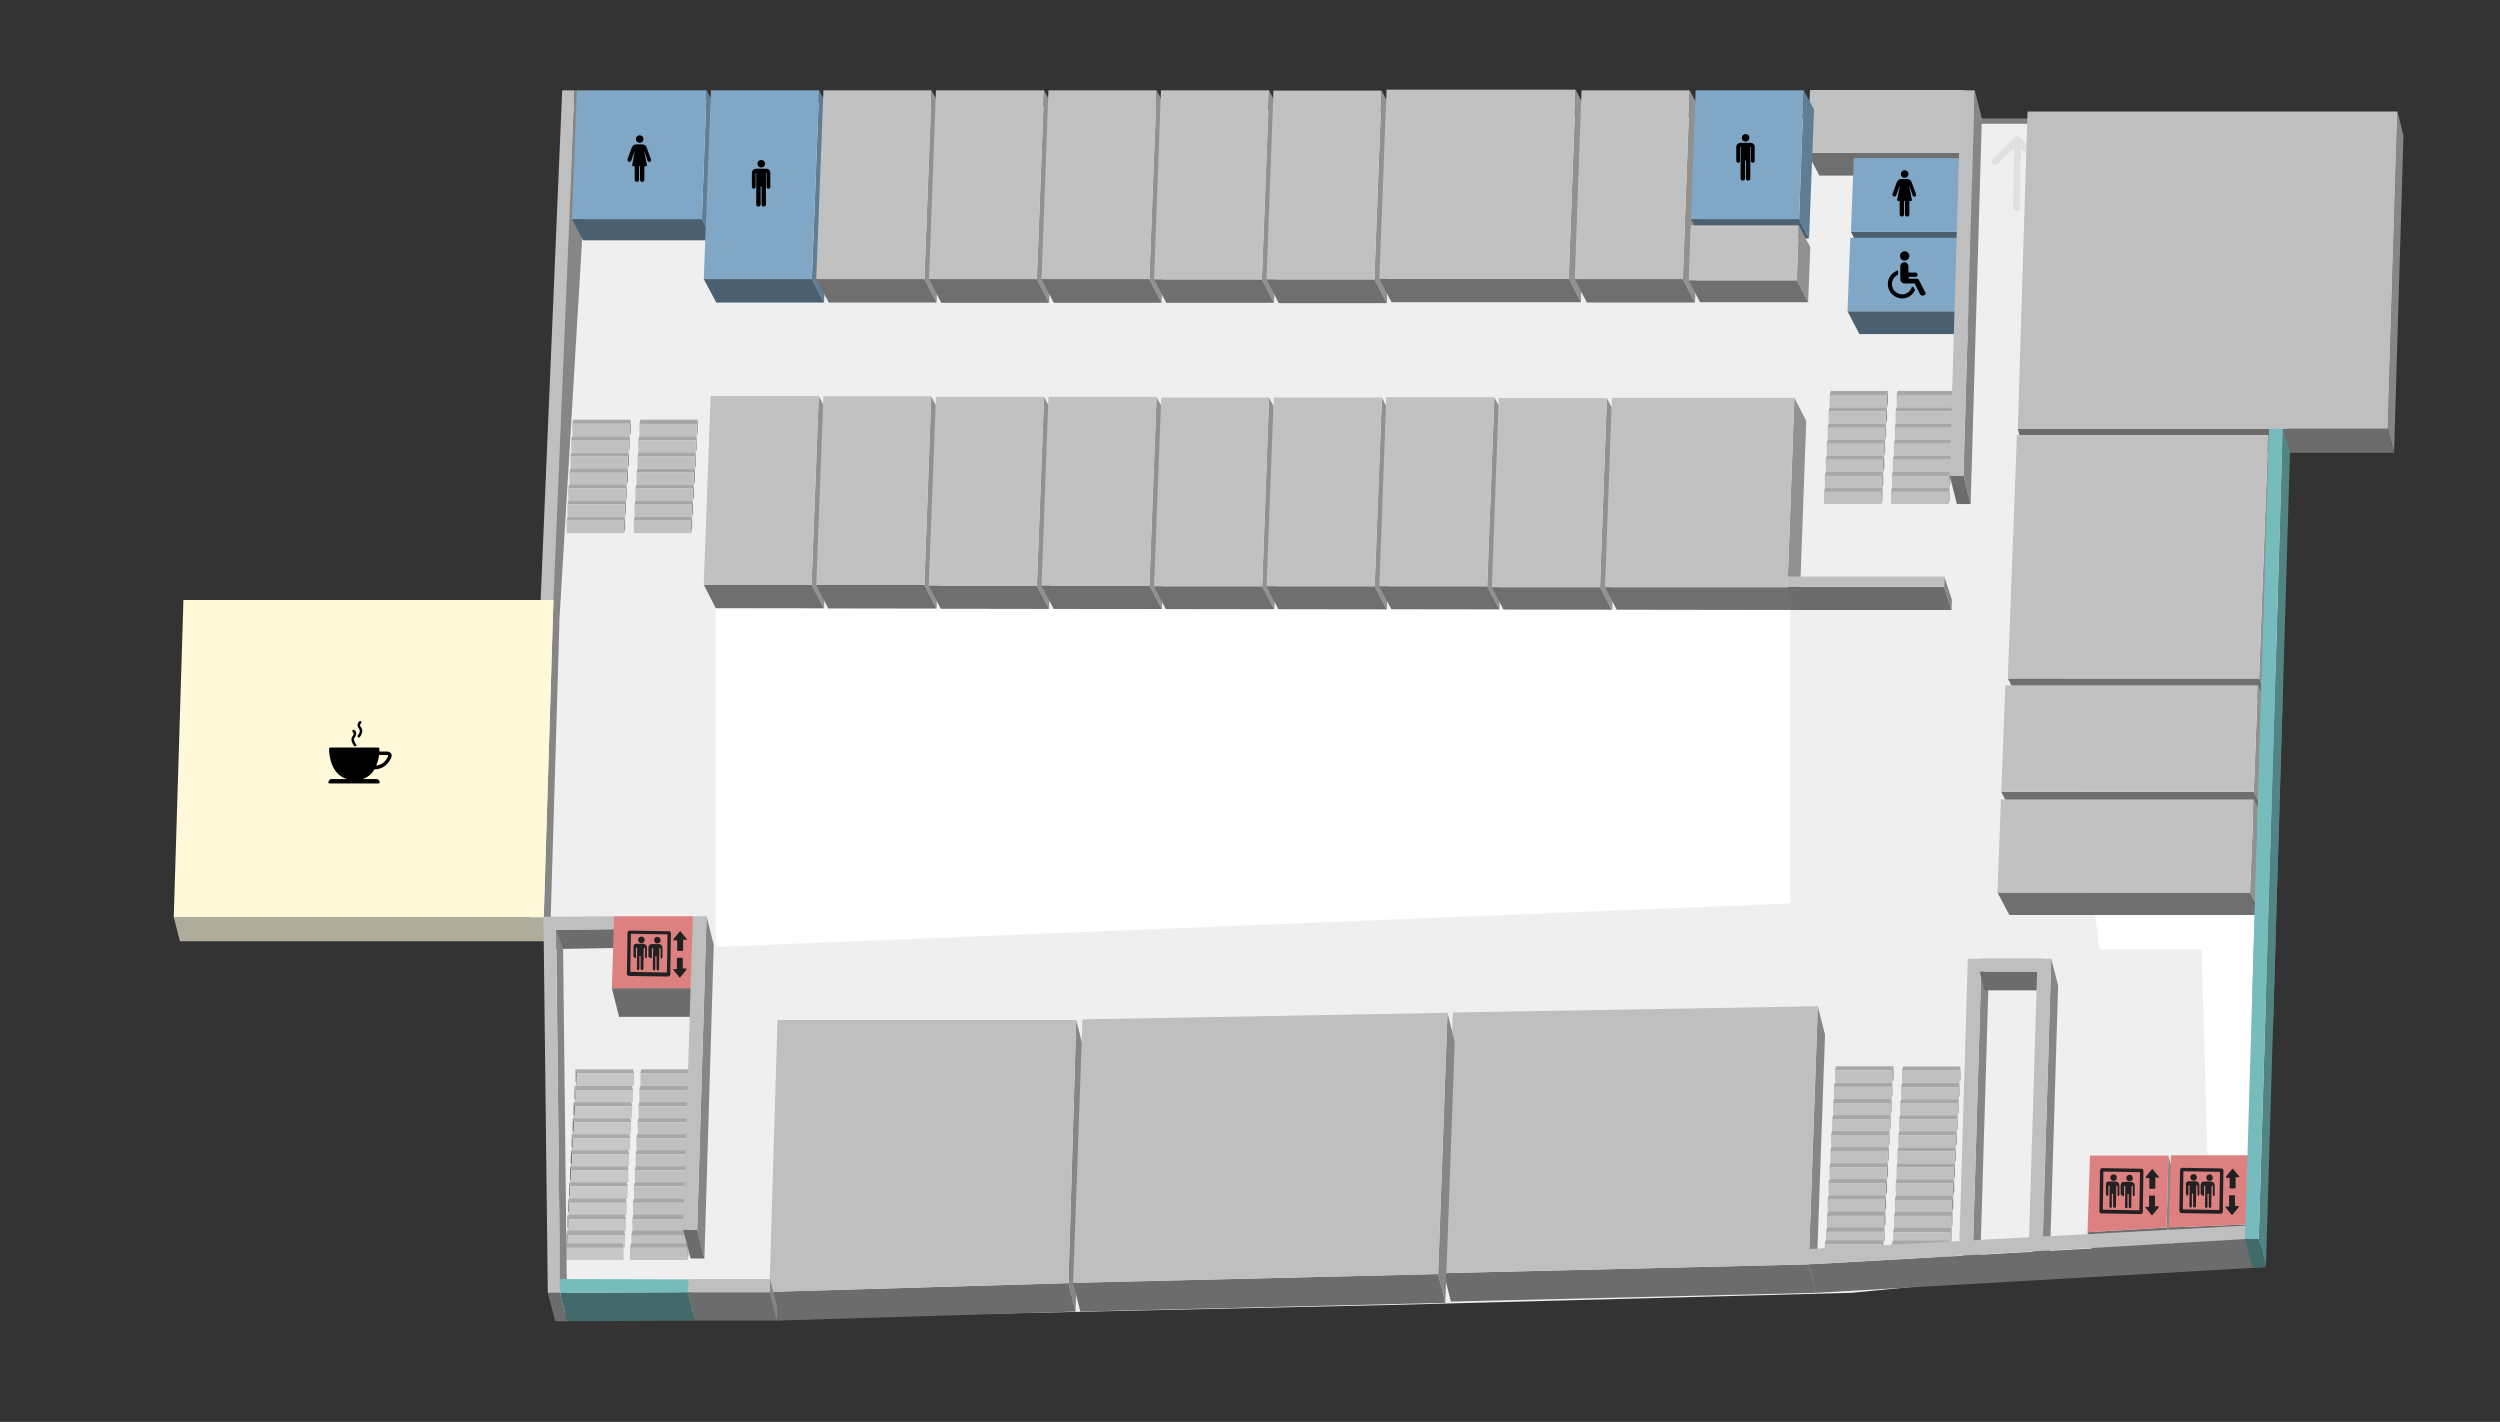 <?xml version="1.0" encoding="utf-8"?>
<!-- Generator: Adobe Illustrator 23.0.1, SVG Export Plug-In . SVG Version: 6.00 Build 0)  -->
<svg version="1.1" id="Layer_1" xmlns="http://www.w3.org/2000/svg" xmlns:xlink="http://www.w3.org/1999/xlink" x="0px" y="0px"
	 viewBox="0 0 800 455" style="enable-background:new 0 0 800 455;" xml:space="preserve">
<rect x="0" y="0" width="800" height="455" fill="#333333" stroke="none"/>
<style type="text/css">
	.st0{fill:#EFEFEF;}
	.st1{fill:#BFBFBF;}
	.st2{fill:#868686;}
	.st3{display:none;fill:#84D3D3;}
	.st4{display:none;fill:#858585;}
	.st5{fill:#FFFFFF;}
	.st6{fill:#7F7F7F;}
	.st7{fill:#E0E0E0;}
	.st8{enable-background:new    ;}
	.st9{fill:#919191;}
	.st10{fill:#6F6F6F;}
	.st11{fill:#C1C1C1;}
	.st12{fill:#607D94;}
	.st13{fill:#4A6071;}
	.st14{fill:#80A7C5;}
	.st15{fill:#6C6C6C;}
	.st16{fill:#AFAC9C;}
	.st17{fill:#FFF9D9;}
	.st18{fill:#DD8080;}
	.st19{fill:#212121;}
	.st20{fill:#959595;}
	.st21{fill:#A7A7A7;}
	.st22{fill:#C0C0C0;}
	.st23{fill:#797979;}
	.st24{fill:#A9A9A9;}
	.st25{fill:#C7C7C7;}
	.st26{fill:#528484;}
	.st27{fill:#76BCBC;}
	.st28{fill:#EAEAEA;}
	.st29{fill:#426A6A;}
	.st30{fill:#858585;}
</style>
<g id="nopointer">
	<path class="st0" d="M185.1,31.5l449.1,8l15.3,0.1l5.1,106.8l-1.7,48.2h5.7c0,0,18.4,62.4,13.2,109.3h32.7l1.9,68.1l-50.8-0.1
		l-0.7,28.3l-77.5,4l6.1-75.2L422,344.5l-173.2-18.1l-2.6,87l-67.1,2.6l-0.9-111.9l68-3.4l330.8-12.9l-0.4-92.5l-343.3-0.9
		l-4.9-18.2l-43.4,1.3V31.5z"/>
	<polygon class="st0" points="190.5,32.7 749.3,40.2 730.3,146 723,401 592.5,413.7 444.8,417.6 238.6,422.1 179.5,420.4 
		177.4,300.8 169.2,299.2 180.7,111.1 	"/>
	<g>
		<polygon class="st1" points="179.9,28.9 183.9,28.9 178.3,192 173,192 		"/>
		<polygon class="st2" points="183.9,28.9 184.6,28.9 187.1,62.9 178.9,200.2 177.1,192 		"/>
	</g>
	<polygon class="st3" points="-793.3,204.4 -788.5,204.4 -782.2,282.4 -786.3,282.4 	"/>
	<polygon class="st4" points="-788.5,204.1 -786.3,217.8 -781.7,282.1 -782.2,282.1 	"/>
	<polygon class="st5" points="654.5,144.9 726,144.8 719.2,369.7 706.4,369.6 704.5,303.8 671.8,303.8 658.8,195.3 652.9,194.6 	"/>
	<rect x="631.9" y="37.9" class="st6" width="30.6" height="1.7"/>
	<g>
		<path class="st7" d="M644.8,43.9l-7.2,7c-0.4,0.4-0.4,1.1,0,1.6c0.4,0.4,1.1,0.4,1.6,0l5.3-5.1l-0.3,19c0,0.6,0.5,1.1,1.1,1.1
			s1.1-0.5,1.1-1.1l0.3-19l5.1,5.3c0.4,0.4,1.1,0.4,1.6,0c0.2-0.2,0.3-0.5,0.3-0.8s-0.1-0.6-0.3-0.8l-7-7.2
			C645.9,43.5,645.2,43.5,644.8,43.9z"/>
	</g>
	<g>
		<g>
			<g class="st8">
				<g>
					<polygon class="st9" points="628.5,28.8 632.2,36 631.5,56.2 627.7,48.9 					"/>
				</g>
				<g>
					<polygon class="st10" points="627.7,48.9 631.5,56.2 582.2,56.2 578.4,48.9 					"/>
				</g>
				<g>
					<polygon class="st11" points="628.5,28.8 627.7,48.9 578.4,48.9 579.2,28.8 					"/>
				</g>
			</g>
		</g>
	</g>
	<g>
		<g class="st8">
			<g>
				<polygon class="st2" points="226.3,168.7 228.7,176 228.6,179.3 226.2,172 				"/>
			</g>
		</g>
	</g>
</g>
<g id="landmark-feri_1_">
	<g id="Žensko_stranišče">
		<g>
			<g class="st8">
				<g>
					<polygon class="st12" points="226.1,28.9 229.7,35.8 228.2,76.9 224.6,70.1 					"/>
				</g>
				<g>
					<polygon class="st13" points="224.6,70.1 228.2,76.9 186.6,76.9 183,70.1 					"/>
				</g>
				<g>
					<polygon class="st14" points="226.1,28.9 224.6,70.1 183,70.1 184.6,28.9 					"/>
				</g>
			</g>
		</g>
	</g>
	<g id="Moško_stranišče">
		<g>
			<g class="st8">
				<g>
					<polygon class="st12" points="262.1,28.9 266,36.4 263.7,96.8 259.8,89.3 					"/>
				</g>
				<g>
					<polygon class="st13" points="259.8,89.3 263.7,96.8 229.2,96.8 225.2,89.3 					"/>
				</g>
				<g>
					<polygon class="st14" points="262.1,28.9 259.8,89.3 225.2,89.3 227.5,28.9 					"/>
				</g>
			</g>
		</g>
	</g>
	<g id="Senatna_soba">
		<g>
			<g class="st8">
				<g>
					<polygon class="st2" points="767.2,35.7 769.1,43.4 766.1,144.9 764.1,137.2 					"/>
				</g>
				<g>
					<polygon class="st15" points="764.1,137.2 766.1,144.9 647.7,144.9 645.7,137.2 					"/>
				</g>
				<g>
					<polygon class="st1" points="767.2,35.7 764.1,137.2 645.7,137.2 648.8,35.7 					"/>
				</g>
			</g>
		</g>
	</g>
	<g id="beta_1_">
	</g>
	<g id="Lumen">
		<g>
			<g class="st8">
				<g>
					<polygon class="st2" points="581.7,322 584,331.1 581.1,413.7 578.8,404.6 					"/>
				</g>
				<g>
					<polygon class="st15" points="578.8,404.6 581.1,413.7 464.3,416.5 462,407.4 					"/>
				</g>
				<g>
					<polygon class="st1" points="581.7,322 578.8,404.6 462,407.4 464.9,324 					"/>
				</g>
			</g>
		</g>
	</g>
	<g id="Henry">
		<g>
			<g class="st8">
				<g>
					<polygon class="st2" points="344.4,326.4 346.7,335.6 344.2,419.7 341.9,410.6 					"/>
				</g>
				<g>
					<polygon class="st15" points="341.9,410.6 344.2,419.7 248.5,422.6 246.2,413.4 					"/>
				</g>
				<g>
					<polygon class="st1" points="344.4,326.4 341.9,410.6 246.2,413.4 248.8,326.4 					"/>
				</g>
			</g>
		</g>
	</g>
	<g id="Becquel">
		<g>
			<g class="st8">
				<g>
					<polygon class="st2" points="463.2,324.1 465.5,333.4 462.5,416.9 460.2,407.7 					"/>
				</g>
				<g>
					<polygon class="st15" points="460.2,407.7 462.5,416.9 345.7,419.7 343.4,410.5 					"/>
				</g>
				<g>
					<polygon class="st1" points="463.2,324.1 460.2,407.7 343.4,410.5 346.4,326.2 					"/>
				</g>
			</g>
		</g>
	</g>
	<g id="_x33_N48">
		<g>
			<g class="st8">
				<g>
					<polygon class="st9" points="298.1,28.9 302,36.4 299.7,96.8 295.8,89.3 					"/>
				</g>
				<g>
					<polygon class="st10" points="295.8,89.3 299.7,96.8 265.2,96.8 261.2,89.3 					"/>
				</g>
				<g>
					<polygon class="st11" points="298.1,28.9 295.8,89.3 261.2,89.3 263.5,28.9 					"/>
				</g>
			</g>
		</g>
	</g>
	<g id="_x33_N49">
		<g>
			<g class="st8">
				<g>
					<polygon class="st9" points="334.1,28.9 338,36.4 335.7,96.9 331.8,89.3 					"/>
				</g>
				<g>
					<polygon class="st10" points="331.8,89.3 335.7,96.9 301.2,96.9 297.3,89.3 					"/>
				</g>
				<g>
					<polygon class="st11" points="334.1,28.9 331.8,89.3 297.3,89.3 299.5,28.9 					"/>
				</g>
			</g>
		</g>
	</g>
	<g id="_x33_N50">
		<g>
			<g class="st8">
				<g>
					<polygon class="st9" points="370.1,28.9 374,36.5 371.7,96.9 367.8,89.3 					"/>
				</g>
				<g>
					<polygon class="st10" points="367.8,89.3 371.7,96.9 337.2,96.9 333.3,89.3 					"/>
				</g>
				<g>
					<polygon class="st11" points="370.1,28.9 367.8,89.3 333.3,89.3 335.5,28.9 					"/>
				</g>
			</g>
		</g>
	</g>
	<g id="_x33_N51">
		<g>
			<g class="st8">
				<g>
					<polygon class="st9" points="406.1,28.9 410,36.5 407.7,96.9 403.8,89.4 					"/>
				</g>
				<g>
					<polygon class="st10" points="403.8,89.4 407.7,96.9 373.2,96.9 369.3,89.4 					"/>
				</g>
				<g>
					<polygon class="st11" points="406.1,28.9 403.8,89.4 369.3,89.4 371.5,28.9 					"/>
				</g>
			</g>
		</g>
	</g>
	<g id="_x33_N52">
		<g>
			<g class="st8">
				<g>
					<polygon class="st9" points="442.1,29 446,36.5 443.8,97 439.8,89.4 					"/>
				</g>
				<g>
					<polygon class="st10" points="439.8,89.4 443.8,97 409.2,97 405.3,89.4 					"/>
				</g>
				<g>
					<polygon class="st11" points="442.1,29 439.8,89.4 405.3,89.4 407.5,29 					"/>
				</g>
			</g>
		</g>
	</g>
	<g id="_x33_N53">
		<g>
			<g class="st8">
				<g>
					<polygon class="st9" points="504.2,28.7 508.1,36.2 505.9,96.7 502,89.2 					"/>
				</g>
				<g>
					<polygon class="st10" points="502,89.2 505.9,96.7 445.3,96.7 441.4,89.2 					"/>
				</g>
				<g>
					<polygon class="st11" points="504.2,28.7 502,89.2 441.4,89.2 443.7,28.7 					"/>
				</g>
			</g>
		</g>
	</g>
	<g id="nopointer_3_">
		<g>
			<g class="st8">
				<g>
					<polygon class="st9" points="540.7,28.9 544.6,36.4 542.4,96.8 538.5,89.3 					"/>
				</g>
				<g>
					<polygon class="st10" points="538.5,89.3 542.4,96.8 507.8,96.8 503.9,89.3 					"/>
				</g>
				<g>
					<polygon class="st11" points="540.7,28.9 538.5,89.3 503.9,89.3 506.1,28.9 					"/>
				</g>
			</g>
		</g>
	</g>
	<g id="Moško_stranišče_zaposleni">
		<g>
			<g class="st8">
				<g>
					<polygon class="st12" points="577.2,28.9 580.5,35.1 578.9,76.3 575.7,70.1 					"/>
				</g>
				<g>
					<polygon class="st13" points="575.7,70.1 578.9,76.3 544.3,76.3 541.1,70.1 					"/>
				</g>
				<g>
					<polygon class="st14" points="577.2,28.9 575.7,70.1 541.1,70.1 542.6,28.9 					"/>
				</g>
			</g>
		</g>
	</g>
	<g id="Žensko_stranišče_zaposleni">
		<g>
			<g class="st8">
				<g>
					<polygon class="st12" points="627.8,50.6 631.5,57.9 630.6,81.5 626.9,74.2 					"/>
				</g>
				<g>
					<polygon class="st13" points="626.9,74.2 630.6,81.5 596.1,81.5 592.3,74.2 					"/>
				</g>
				<g>
					<polygon class="st14" points="627.8,50.6 626.9,74.2 592.3,74.2 593.2,50.6 					"/>
				</g>
			</g>
		</g>
	</g>
	<g id="Stranišče_za_invalide">
		<g>
			<g class="st8">
				<g>
					<polygon class="st12" points="626.7,76.1 630.5,83.3 629.6,106.9 625.8,99.6 					"/>
				</g>
				<g>
					<polygon class="st13" points="625.8,99.6 629.6,106.9 595,106.9 591.2,99.6 					"/>
				</g>
				<g>
					<polygon class="st14" points="626.7,76.1 625.8,99.6 591.2,99.6 592.1,76.1 					"/>
				</g>
			</g>
		</g>
	</g>
	<g id="_x32_N41">
		<g>
			<g class="st8">
				<g>
					<polygon class="st9" points="262,126.7 265.9,134.2 263.7,194.7 259.7,187.1 					"/>
				</g>
				<g>
					<polygon class="st10" points="259.7,187.1 263.7,194.7 229.1,194.7 225.2,187.1 					"/>
				</g>
				<g>
					<polygon class="st11" points="262,126.7 259.7,187.1 225.2,187.1 227.4,126.7 					"/>
				</g>
			</g>
		</g>
	</g>
	<g id="_x32_N42">
		<g>
			<g class="st8">
				<g>
					<polygon class="st9" points="298,126.8 301.9,134.3 299.7,194.8 295.8,187.2 					"/>
				</g>
				<g>
					<polygon class="st10" points="295.8,187.2 299.7,194.8 265.1,194.8 261.2,187.2 					"/>
				</g>
				<g>
					<polygon class="st11" points="298,126.8 295.8,187.2 261.2,187.2 263.5,126.8 					"/>
				</g>
			</g>
		</g>
	</g>
	<g id="_x32_N43">
		<g>
			<g class="st8">
				<g>
					<polygon class="st9" points="334.1,127 338,134.5 335.7,194.9 331.8,187.4 					"/>
				</g>
				<g>
					<polygon class="st10" points="331.8,187.4 335.7,194.9 301.1,194.9 297.2,187.4 					"/>
				</g>
				<g>
					<polygon class="st11" points="334.1,127 331.8,187.4 297.2,187.4 299.5,127 					"/>
				</g>
			</g>
		</g>
	</g>
	<g id="_x32_N44">
		<g>
			<g class="st8">
				<g>
					<polygon class="st9" points="370.1,127 374,134.5 371.8,194.9 367.8,187.4 					"/>
				</g>
				<g>
					<polygon class="st10" points="367.8,187.4 371.8,194.9 337.2,194.9 333.3,187.4 					"/>
				</g>
				<g>
					<polygon class="st11" points="370.1,127 367.8,187.4 333.3,187.4 335.5,127 					"/>
				</g>
			</g>
		</g>
	</g>
	<g id="_x32_N45">
		<g>
			<g class="st8">
				<g>
					<polygon class="st9" points="406.1,127.2 410,134.7 407.8,195.2 403.9,187.6 					"/>
				</g>
				<g>
					<polygon class="st10" points="403.9,187.6 407.8,195.2 373.2,195.2 369.3,187.6 					"/>
				</g>
				<g>
					<polygon class="st11" points="406.1,127.2 403.9,187.6 369.3,187.6 371.6,127.2 					"/>
				</g>
			</g>
		</g>
	</g>
	<g id="_x32_N46">
		<g>
			<g class="st8">
				<g>
					<polygon class="st9" points="442.2,127.2 446.1,134.8 443.8,195.2 439.9,187.6 					"/>
				</g>
				<g>
					<polygon class="st10" points="439.9,187.6 443.8,195.2 409.2,195.2 405.3,187.6 					"/>
				</g>
				<g>
					<polygon class="st11" points="442.2,127.2 439.9,187.6 405.3,187.6 407.6,127.2 					"/>
				</g>
			</g>
		</g>
	</g>
	<g id="_x32_N47">
		<g>
			<g class="st8">
				<g>
					<polygon class="st9" points="478.2,127.1 482.1,134.7 479.8,195.1 475.9,187.6 					"/>
				</g>
				<g>
					<polygon class="st10" points="475.9,187.6 479.8,195.1 445.3,195.1 441.4,187.6 					"/>
				</g>
				<g>
					<polygon class="st11" points="478.2,127.1 475.9,187.6 441.4,187.6 443.6,127.1 					"/>
				</g>
			</g>
		</g>
	</g>
	<g id="nopointer_4_">
		<g>
			<g class="st8">
				<g>
					<polygon class="st9" points="514.2,127.4 518.1,135 515.9,195.4 512,187.9 					"/>
				</g>
				<g>
					<polygon class="st10" points="512,187.9 515.9,195.4 481.3,195.4 477.4,187.9 					"/>
				</g>
				<g>
					<polygon class="st11" points="514.2,127.4 512,187.9 477.4,187.9 479.6,127.4 					"/>
				</g>
			</g>
		</g>
	</g>
	<g id="Seminarska_soba">
		<g>
			<g class="st8">
				<g>
					<polygon class="st9" points="574.2,127.3 578,134.7 575.8,195.2 572,187.9 					"/>
				</g>
				<g>
					<polygon class="st10" points="572,187.9 575.8,195.2 517.4,195.2 513.6,187.9 					"/>
				</g>
				<g>
					<polygon class="st11" points="574.2,127.3 572,187.9 513.6,187.9 515.8,127.3 					"/>
				</g>
			</g>
		</g>
	</g>
	<g id="Kavarna">
		<g>
			<g class="st8">
				<g>
					<polygon class="st2" points="177.1,192 179,199.7 176,301.2 174,293.5 					"/>
				</g>
				<g>
					<polygon class="st16" points="174,293.5 176,301.2 57.6,301.2 55.6,293.5 					"/>
				</g>
				<g>
					<polygon class="st17" points="177.1,192 174,293.5 55.6,293.5 58.7,192 					"/>
				</g>
			</g>
		</g>
	</g>
	<g id="Tajništvo_dekana">
		<g>
			<g class="st8">
				<g>
					<polygon class="st9" points="725.8,139.2 729.5,146.3 726.6,224.2 722.9,217.1 					"/>
				</g>
				<g>
					<polygon class="st10" points="722.9,217.1 726.6,224.2 646.2,224.2 642.5,217.1 					"/>
				</g>
				<g>
					<polygon class="st11" points="725.8,139.2 722.9,217.1 642.5,217.1 645.4,139.2 					"/>
				</g>
			</g>
		</g>
	</g>
	<g id="Dekan_1_">
		<g>
			<g class="st8">
				<g>
					<polygon class="st9" points="722.5,219.3 726.5,227.1 725.3,261.2 721.2,253.4 					"/>
				</g>
				<g>
					<polygon class="st10" points="721.2,253.4 725.3,261.2 644.4,261.2 640.4,253.4 					"/>
				</g>
				<g>
					<polygon class="st11" points="722.5,219.3 721.2,253.4 640.4,253.4 641.7,219.3 					"/>
				</g>
			</g>
		</g>
	</g>
	<g id="Tajništvo_fakultete">
		<g>
			<g class="st8">
				<g>
					<polygon class="st9" points="721.2,255.8 724.9,263.1 723.8,292.8 720,285.6 					"/>
				</g>
				<g>
					<polygon class="st10" points="720,285.6 723.8,292.8 643,292.8 639.2,285.6 					"/>
				</g>
				<g>
					<polygon class="st11" points="721.2,255.8 720,285.6 639.2,285.6 640.3,255.8 					"/>
				</g>
			</g>
		</g>
	</g>
	<g id="LiftS-3">
		<g>
			<g class="st8">
				<g>
					<polygon class="st2" points="693.9,369.8 696.3,378.9 695.6,401.9 693.3,392.8 					"/>
				</g>
				<g>
					<polygon class="st15" points="693.3,392.8 695.6,401.9 670.4,403.4 668,394.3 					"/>
				</g>
				<g>
					<polygon class="st18" points="693.9,369.8 693.3,392.8 668,394.3 668.8,369.8 					"/>
				</g>
			</g>
		</g>
		<g>
			<g>
				<path class="st19" d="M675.6,377.6c-0.2-0.2-0.3-0.5-0.3-0.8s0.1-0.5,0.3-0.7s0.5-0.3,0.8-0.3s0.5,0.1,0.7,0.3
					c0.2,0.2,0.3,0.5,0.3,0.8s-0.1,0.5-0.3,0.7s-0.5,0.3-0.8,0.3S675.8,377.8,675.6,377.6z M674.2,382.6c0.1,0.1,0.1,0.1,0.2,0.1
					s0.2,0,0.2-0.1s0.1-0.1,0.1-0.3v-2.7v-0.1c0,0,0-0.1,0.1-0.1h0.1h0.1c0,0,0.1,0,0.1,0.1l-0.1,6.6c0,0.1,0,0.2,0.1,0.3
					c0.1,0.1,0.2,0.1,0.3,0.1s0.2,0,0.3-0.1s0.1-0.2,0.1-0.3v-2.6v-1.4c0-0.1,0-0.1,0.1-0.1s0.1,0,0.1,0h0.1c0.1,0,0.1,0.1,0.1,0.1
					v1.4v2.6c0,0.1,0,0.2,0.1,0.3c0.1,0.1,0.2,0.1,0.3,0.1s0.3,0,0.4-0.1c0.1-0.1,0.1-0.2,0.1-0.3l0.1-6.6c0,0,0-0.1,0.1-0.1h0.1
					h0.1c0,0,0.1,0,0.1,0.1v0.1v2.7c0,0.1,0,0.2,0.1,0.3c0.1,0.1,0.1,0.1,0.2,0.1s0.2,0,0.2-0.1c0.1-0.1,0.1-0.1,0.1-0.3v-3
					c0-0.3-0.1-0.6-0.3-0.8c-0.2-0.2-0.5-0.4-0.8-0.4h-1.2l0,0h-1.1c-0.3,0-0.6,0.1-0.7,0.3c-0.2,0.2-0.2,0.5-0.2,0.8v3
					C674.1,382.5,674.1,382.5,674.2,382.6z M685.7,374.2c0.1,0.1,0.2,0.3,0.2,0.5l-0.2,13.1c0,0.2-0.1,0.3-0.2,0.5
					c-0.1,0.1-0.3,0.2-0.5,0.2l-12.5-0.2c-0.2,0-0.4-0.1-0.5-0.2s-0.2-0.3-0.2-0.5l0.2-13.1c0-0.2,0.1-0.3,0.2-0.5
					c0.1-0.1,0.3-0.2,0.5-0.2l12.5,0.2C685.4,374,685.5,374.1,685.7,374.2z M684.8,375.1l-11.7-0.2l-0.2,12.2l11.7,0.2L684.8,375.1
					L684.8,375.1z M681.4,378c0.3,0,0.5-0.1,0.8-0.3s0.3-0.4,0.3-0.7s-0.1-0.5-0.3-0.8c-0.2-0.2-0.4-0.3-0.7-0.3s-0.5,0.1-0.8,0.3
					c-0.2,0.2-0.3,0.4-0.3,0.7s0.1,0.5,0.3,0.8C680.8,377.9,681.1,378,681.4,378z M679.2,382.7c0.1,0.1,0.1,0.1,0.2,0.1
					s0.2,0,0.2-0.1s0.1-0.1,0.1-0.3v-2.7v-0.1c0,0,0-0.1,0.1-0.1h0.1h0.1c0,0,0.1,0,0.1,0.1l-0.1,6.6c0,0.1,0,0.2,0.1,0.3
					c0.1,0.1,0.2,0.1,0.3,0.1s0.2,0,0.3-0.1s0.1-0.2,0.1-0.3v-2.6v-1.4c0-0.1,0-0.1,0.1-0.1s0.1,0,0.1,0h0.1c0.1,0,0.1,0.1,0.1,0.1
					v1.4v2.6c0,0.1,0,0.2,0.1,0.3c0.1,0.1,0.2,0.1,0.3,0.1s0.2,0,0.3-0.1s0.1-0.2,0.1-0.3l0.1-6.6c0,0,0-0.1,0.1-0.1h0.1h0.1
					c0,0,0.1,0,0.1,0.1v0.1v2.7c0,0.1,0,0.2,0.1,0.3c0.1,0.1,0.1,0.1,0.2,0.1s0.2,0,0.2-0.1c0.1-0.1,0.1-0.1,0.1-0.3v-3
					c0-0.3-0.1-0.6-0.3-0.8c-0.2-0.2-0.5-0.4-0.8-0.4h-1.2l0,0l0,0h-1.1c-0.3,0-0.6,0.1-0.8,0.3c-0.2,0.2-0.2,0.5-0.3,0.8v3
					C679.1,382.5,679.1,382.6,679.2,382.7z M690.6,386c-0.4,0-1,0-1,0s0-0.2,0-0.4c0-0.8,0-2.3,0-2.9c0,0,0-0.1-0.2-0.1
					s-1.3,0-1.5,0s-0.2,0.2-0.2,0.2c0,0.6,0,2.1,0,2.9c0,0.3,0,0.5,0,0.5s-0.8,0-1.1,0s0,0.3,0,0.3l1.9,2.3c0,0,0.2,0.2,0.3,0
					c0.2-0.2,1.9-2.3,1.9-2.3S691,386,690.6,386z M686.8,377c0.4,0,1,0,1,0s0,0.2,0,0.4c0,0.8,0,2.3,0,2.9c0,0,0,0.1,0.2,0.1
					s1.3,0,1.5,0s0.2-0.2,0.2-0.2c0-0.6,0-2.1,0-2.9c0-0.3,0-0.5,0-0.5s0.8,0,1.1,0s0-0.3,0-0.3l-1.9-2.3c0,0-0.2-0.2-0.3,0
					c-0.2,0.2-1.9,2.3-1.9,2.3S686.5,377,686.8,377z"/>
			</g>
		</g>
	</g>
	<g id="LiftS1-3">
		<g>
			<g class="st8">
				<g>
					<polygon class="st2" points="719.9,369.7 722.2,378.9 721.5,400.9 719.2,391.8 					"/>
				</g>
				<g>
					<polygon class="st15" points="719.2,391.8 721.5,400.9 696.3,401.9 694,392.8 					"/>
				</g>
				<g>
					<polygon class="st18" points="719.9,369.7 719.2,391.8 694,392.8 694.7,369.7 					"/>
				</g>
			</g>
		</g>
		<g>
			<path class="st19" d="M701.2,377.5c-0.2-0.2-0.3-0.5-0.3-0.8s0.1-0.5,0.3-0.7s0.5-0.3,0.8-0.3s0.5,0.1,0.7,0.3
				c0.2,0.2,0.3,0.5,0.3,0.8s-0.1,0.5-0.3,0.7s-0.5,0.3-0.8,0.3C701.6,377.8,701.4,377.7,701.2,377.5z M699.8,382.5
				c0.1,0.1,0.1,0.1,0.2,0.1c0.1,0,0.2,0,0.2-0.1c0.1-0.1,0.1-0.1,0.1-0.3v-2.7v-0.1c0,0,0-0.1,0.1-0.1s0.1,0,0.1,0h0.1
				c0,0,0.1,0,0.1,0.1l-0.1,6.6c0,0.1,0,0.2,0.1,0.3c0.1,0.1,0.2,0.1,0.3,0.1s0.2,0,0.3-0.1s0.1-0.2,0.1-0.3v-2.6V382
				c0-0.1,0-0.1,0.1-0.1s0.1,0,0.1,0h0.1l0.1,0.1v1.4v2.6c0,0.1,0,0.2,0.1,0.3c0.1,0.1,0.2,0.1,0.3,0.1s0.3,0,0.4-0.1
				c0.1-0.1,0.1-0.2,0.1-0.3l0.1-6.6c0,0,0-0.1,0.1-0.1h0.1h0.1c0,0,0.1,0,0.1,0.1v0.1v2.7c0,0.1,0,0.2,0.1,0.3
				c0.1,0.1,0.1,0.1,0.2,0.1c0.1,0,0.2,0,0.2-0.1c0.1-0.1,0.1-0.1,0.1-0.3v-3c0-0.3-0.1-0.6-0.3-0.8s-0.5-0.4-0.8-0.4h-1.2l0,0h-1.1
				c-0.3,0-0.6,0.1-0.7,0.3c-0.2,0.2-0.2,0.5-0.2,0.8v3C699.7,382.4,699.7,382.4,699.8,382.5z M711.3,374.1c0.1,0.1,0.2,0.3,0.2,0.5
				l-0.2,13.1c0,0.2-0.1,0.3-0.2,0.5c-0.1,0.1-0.3,0.2-0.5,0.2l-12.5-0.2c-0.2,0-0.4-0.1-0.5-0.2s-0.2-0.3-0.2-0.5l0.2-13.1
				c0-0.2,0.1-0.3,0.2-0.5c0.1-0.1,0.3-0.2,0.5-0.2l12.5,0.2C711,373.9,711.2,374,711.3,374.1z M710.4,375l-11.7-0.2l-0.2,12.2
				l11.7,0.2L710.4,375L710.4,375z M707,377.9c0.3,0,0.5-0.1,0.8-0.3s0.3-0.4,0.3-0.7s-0.1-0.5-0.3-0.8c-0.2-0.2-0.4-0.3-0.7-0.3
				s-0.5,0.1-0.8,0.3c-0.2,0.2-0.3,0.4-0.3,0.7c0,0.3,0.1,0.5,0.3,0.8C706.4,377.8,706.7,377.9,707,377.9z M704.8,382.6
				c0.1,0.1,0.1,0.1,0.2,0.1c0.1,0,0.2,0,0.2-0.1c0.1-0.1,0.1-0.1,0.1-0.3v-2.7v-0.1c0,0,0-0.1,0.1-0.1s0.1,0,0.1,0h0.1
				c0,0,0.1,0,0.1,0.1l-0.1,6.6c0,0.1,0,0.2,0.1,0.3c0.1,0.1,0.2,0.1,0.3,0.1s0.2,0,0.3-0.1s0.1-0.2,0.1-0.3v-2.6v-1.4
				c0-0.1,0-0.1,0.1-0.1s0.1,0,0.1,0h0.1c0.1,0,0.1,0.1,0.1,0.1v1.4v2.6c0,0.1,0,0.2,0.1,0.3c0.1,0.1,0.2,0.1,0.3,0.1s0.2,0,0.3-0.1
				s0.1-0.2,0.1-0.3l0.1-6.6c0,0,0-0.1,0.1-0.1h0.1h0.1c0,0,0.1,0,0.1,0.1v0.1v2.7c0,0.1,0,0.2,0.1,0.3c0.1,0.1,0.1,0.1,0.2,0.1
				c0.1,0,0.2,0,0.2-0.1c0.1-0.1,0.1-0.1,0.1-0.3v-3c0-0.3-0.1-0.6-0.3-0.8c-0.2-0.2-0.5-0.4-0.8-0.4h-1.2l0,0l0,0h-1.1
				c-0.3,0-0.6,0.1-0.8,0.3c-0.2,0.2-0.2,0.5-0.3,0.8v3C704.7,382.4,704.8,382.5,704.8,382.6z M716.2,385.9c-0.4,0-1,0-1,0
				s0-0.2,0-0.4c0-0.8,0-2.3,0-2.9c0,0,0-0.1-0.2-0.1s-1.3,0-1.5,0s-0.2,0.2-0.2,0.2c0,0.6,0,2.1,0,2.9c0,0.3,0,0.5,0,0.5
				s-0.8,0-1.1,0s0,0.3,0,0.3l1.9,2.3c0,0,0.2,0.2,0.3,0c0.2-0.2,1.9-2.3,1.9-2.3S716.6,385.9,716.2,385.9z M712.5,376.9
				c0.4,0,1,0,1,0s0,0.2,0,0.4c0,0.8,0,2.3,0,2.9c0,0,0,0.1,0.2,0.1s1.3,0,1.5,0s0.2-0.2,0.2-0.2c0-0.6,0-2.1,0-2.9
				c0-0.3,0-0.5,0-0.5s0.8,0,1.1,0s0-0.3,0-0.3l-1.9-2.3c0,0-0.2-0.2-0.3,0c-0.2,0.2-1.9,2.3-1.9,2.3S712.1,376.9,712.5,376.9z"/>
		</g>
	</g>
	<g id="nadstopje3_x5F_4">
		<g>
			<g>
				<g>
					<g class="st8">
						<g>
							<polygon class="st20" points="625.2,373.6 625.6,372.2 625.6,376.1 625.3,377.5 							"/>
						</g>
						<g>
							<polygon class="st21" points="606.9,373.6 607.2,372.2 625.6,372.2 625.2,373.6 							"/>
						</g>
						<g>
							<polygon class="st22" points="625.2,373.6 625.3,377.5 606.9,377.5 606.9,373.6 							"/>
						</g>
					</g>
				</g>
			</g>
			<g>
				<g>
					<g class="st8">
						<g>
							<polygon class="st20" points="625.5,368.4 625.8,367.1 625.9,371 625.5,372.4 							"/>
						</g>
						<g>
							<polygon class="st21" points="607.1,368.4 607.5,367.1 625.8,367.1 625.5,368.4 							"/>
						</g>
						<g>
							<polygon class="st22" points="625.5,368.4 625.5,372.4 607.2,372.4 607.1,368.4 							"/>
						</g>
					</g>
				</g>
			</g>
			<g>
				<g>
					<g class="st8">
						<g>
							<polygon class="st20" points="625.7,363.3 626.1,361.9 626.2,365.9 625.8,367.2 							"/>
						</g>
						<g>
							<polygon class="st21" points="607.4,363.3 607.8,361.9 626.1,361.9 625.7,363.3 							"/>
						</g>
						<g>
							<polygon class="st22" points="625.7,363.3 625.8,367.2 607.5,367.2 607.4,363.3 							"/>
						</g>
					</g>
				</g>
			</g>
			<g>
				<g>
					<g class="st8">
						<g>
							<polygon class="st20" points="626.1,358.2 626.4,356.8 626.5,360.8 626.2,362.1 							"/>
						</g>
						<g>
							<polygon class="st21" points="607.7,358.2 608.1,356.8 626.4,356.8 626.1,358.2 							"/>
						</g>
						<g>
							<polygon class="st22" points="626.1,358.2 626.2,362.1 607.8,362.1 607.7,358.2 							"/>
						</g>
					</g>
				</g>
			</g>
			<g>
				<g>
					<g class="st8">
						<g>
							<polygon class="st20" points="626.4,353 626.7,351.7 626.8,355.6 626.5,357 							"/>
						</g>
						<g>
							<polygon class="st21" points="608,353 608.4,351.7 626.7,351.7 626.4,353 							"/>
						</g>
						<g>
							<polygon class="st22" points="626.4,353 626.5,357 608.1,357 608,353 							"/>
						</g>
					</g>
				</g>
			</g>
			<g>
				<g>
					<g class="st8">
						<g>
							<polygon class="st20" points="626.7,347.9 627,346.5 627.1,350.4 626.7,351.8 							"/>
						</g>
						<g>
							<polygon class="st21" points="608.3,347.9 608.7,346.5 627,346.5 626.7,347.9 							"/>
						</g>
						<g>
							<polygon class="st22" points="626.7,347.9 626.7,351.8 608.4,351.8 608.3,347.9 							"/>
						</g>
					</g>
				</g>
			</g>
			<g>
				<g>
					<g class="st8">
						<g>
							<polygon class="st20" points="627,342.6 627.3,341.3 627.4,345.2 627.1,346.5 							"/>
						</g>
						<g>
							<polygon class="st21" points="608.6,342.6 609,341.3 627.3,341.3 627,342.6 							"/>
						</g>
						<g>
							<polygon class="st22" points="627,342.6 627.1,346.5 608.7,346.5 608.6,342.6 							"/>
						</g>
					</g>
				</g>
			</g>
		</g>
		<g>
			<g>
				<g class="st8">
					<g>
						<polygon class="st20" points="624.9,378.7 625.3,377.4 625.4,381.3 625,382.7 						"/>
					</g>
					<g>
						<polygon class="st21" points="606.6,378.7 606.9,377.4 625.3,377.4 624.9,378.7 						"/>
					</g>
					<g>
						<polygon class="st22" points="624.9,378.7 625,382.7 606.7,382.7 606.6,378.7 						"/>
					</g>
				</g>
			</g>
		</g>
		<g>
			<g>
				<g class="st8">
					<g>
						<polygon class="st20" points="624.6,384 625,382.6 625.1,386.5 624.7,387.9 						"/>
					</g>
					<g>
						<polygon class="st21" points="606.3,384 606.7,382.6 625,382.6 624.6,384 						"/>
					</g>
					<g>
						<polygon class="st22" points="624.6,384 624.7,387.9 606.4,387.9 606.3,384 						"/>
					</g>
				</g>
			</g>
		</g>
		<g>
			<g>
				<g class="st8">
					<g>
						<polygon class="st20" points="624.4,389.1 624.8,387.8 624.8,391.7 624.5,393.1 						"/>
					</g>
					<g>
						<polygon class="st21" points="606.1,389.1 606.4,387.8 624.8,387.8 624.4,389.1 						"/>
					</g>
					<g>
						<polygon class="st22" points="624.4,389.1 624.5,393.1 606.1,393.1 606.1,389.1 						"/>
					</g>
				</g>
			</g>
		</g>
		<g>
			<g>
				<g class="st8">
					<g>
						<polygon class="st20" points="624.1,394.3 624.5,392.9 624.5,396.8 624.2,398.2 						"/>
					</g>
					<g>
						<polygon class="st21" points="605.8,394.3 606.1,392.9 624.5,392.9 624.1,394.3 						"/>
					</g>
					<g>
						<polygon class="st22" points="624.1,394.3 624.2,398.2 605.9,398.2 605.8,394.3 						"/>
					</g>
				</g>
			</g>
		</g>
		<g>
			<g>
				<g class="st8">
					<g>
						<polygon class="st20" points="623.7,398.3 624,397 624.1,400.9 623.7,402.3 						"/>
					</g>
					<g>
						<polygon class="st21" points="605.3,398.3 605.7,397 624,397 623.7,398.3 						"/>
					</g>
					<g>
						<polygon class="st22" points="623.7,398.3 623.7,402.3 605.4,402.3 605.3,398.3 						"/>
					</g>
				</g>
			</g>
		</g>
		<g>
			<g>
				<g>
					<g>
						<g class="st8">
							<g>
								<polygon class="st20" points="603.7,373.5 604.1,372.1 604.2,376.1 603.8,377.4 								"/>
							</g>
							<g>
								<polygon class="st21" points="585.4,373.5 585.7,372.1 604.1,372.1 603.7,373.5 								"/>
							</g>
							<g>
								<polygon class="st22" points="603.7,373.5 603.8,377.4 585.5,377.4 585.4,373.5 								"/>
							</g>
						</g>
					</g>
				</g>
				<g>
					<g>
						<g class="st8">
							<g>
								<polygon class="st20" points="604,368.3 604.4,367 604.4,370.9 604.1,372.3 								"/>
							</g>
							<g>
								<polygon class="st21" points="585.7,368.3 586,367 604.4,367 604,368.3 								"/>
							</g>
							<g>
								<polygon class="st22" points="604,368.3 604.1,372.3 585.7,372.3 585.7,368.3 								"/>
							</g>
						</g>
					</g>
				</g>
				<g>
					<g>
						<g class="st8">
							<g>
								<polygon class="st20" points="604.3,363.2 604.6,361.8 604.7,365.8 604.3,367.1 								"/>
							</g>
							<g>
								<polygon class="st21" points="585.9,363.2 586.3,361.8 604.6,361.8 604.3,363.2 								"/>
							</g>
							<g>
								<polygon class="st22" points="604.3,363.2 604.3,367.1 586,367.1 585.9,363.2 								"/>
							</g>
						</g>
					</g>
				</g>
				<g>
					<g>
						<g class="st8">
							<g>
								<polygon class="st20" points="604.6,358.1 605,356.7 605,360.7 604.7,362 								"/>
							</g>
							<g>
								<polygon class="st21" points="586.3,358.1 586.6,356.7 605,356.7 604.6,358.1 								"/>
							</g>
							<g>
								<polygon class="st22" points="604.6,358.1 604.7,362 586.3,362 586.3,358.1 								"/>
							</g>
						</g>
					</g>
				</g>
				<g>
					<g>
						<g class="st8">
							<g>
								<polygon class="st20" points="604.9,353 605.3,351.6 605.3,355.5 605,356.9 								"/>
							</g>
							<g>
								<polygon class="st21" points="586.6,353 586.9,351.6 605.3,351.6 604.9,353 								"/>
							</g>
							<g>
								<polygon class="st22" points="604.9,353 605,356.9 586.6,356.9 586.6,353 								"/>
							</g>
						</g>
					</g>
				</g>
				<g>
					<g>
						<g class="st8">
							<g>
								<polygon class="st20" points="605.2,347.8 605.5,346.4 605.6,350.4 605.3,351.7 								"/>
							</g>
							<g>
								<polygon class="st21" points="586.8,347.8 587.2,346.4 605.5,346.4 605.2,347.8 								"/>
							</g>
							<g>
								<polygon class="st22" points="605.2,347.8 605.3,351.7 586.9,351.7 586.8,347.8 								"/>
							</g>
						</g>
					</g>
				</g>
				<g>
					<g>
						<g class="st8">
							<g>
								<polygon class="st20" points="605.5,342.5 605.9,341.2 606,345.1 605.6,346.4 								"/>
							</g>
							<g>
								<polygon class="st21" points="587.2,342.5 587.5,341.2 605.9,341.2 605.5,342.5 								"/>
							</g>
							<g>
								<polygon class="st22" points="605.5,342.5 605.6,346.4 587.3,346.4 587.2,342.5 								"/>
							</g>
						</g>
					</g>
				</g>
			</g>
			<g>
				<g>
					<g class="st8">
						<g>
							<polygon class="st20" points="603.5,378.6 603.8,377.3 603.9,381.2 603.5,382.6 							"/>
						</g>
						<g>
							<polygon class="st21" points="585.1,378.6 585.5,377.3 603.8,377.3 603.5,378.6 							"/>
						</g>
						<g>
							<polygon class="st22" points="603.5,378.6 603.5,382.6 585.2,382.6 585.1,378.6 							"/>
						</g>
					</g>
				</g>
			</g>
			<g>
				<g>
					<g class="st8">
						<g>
							<polygon class="st20" points="603.2,383.9 603.5,382.5 603.6,386.4 603.2,387.8 							"/>
						</g>
						<g>
							<polygon class="st21" points="584.8,383.9 585.2,382.5 603.5,382.5 603.2,383.9 							"/>
						</g>
						<g>
							<polygon class="st22" points="603.2,383.9 603.2,387.8 584.9,387.8 584.8,383.9 							"/>
						</g>
					</g>
				</g>
			</g>
			<g>
				<g>
					<g class="st8">
						<g>
							<polygon class="st20" points="602.9,389.1 603.3,387.7 603.4,391.6 603,393 							"/>
						</g>
						<g>
							<polygon class="st21" points="584.6,389.1 584.9,387.7 603.3,387.7 602.9,389.1 							"/>
						</g>
						<g>
							<polygon class="st22" points="602.9,389.1 603,393 584.7,393 584.6,389.1 							"/>
						</g>
					</g>
				</g>
			</g>
			<g>
				<g>
					<g class="st8">
						<g>
							<polygon class="st20" points="602.7,394.2 603,392.8 603.1,396.8 602.7,398.1 							"/>
						</g>
						<g>
							<polygon class="st21" points="584.3,394.2 584.7,392.8 603,392.8 602.7,394.2 							"/>
						</g>
						<g>
							<polygon class="st22" points="602.7,394.2 602.7,398.1 584.4,398.1 584.3,394.2 							"/>
						</g>
					</g>
				</g>
			</g>
			<g>
				<g>
					<g class="st8">
						<g>
							<polygon class="st20" points="602.2,398.2 602.6,396.9 602.6,400.8 602.3,402.2 							"/>
						</g>
						<g>
							<polygon class="st21" points="583.9,398.2 584.2,396.9 602.6,396.9 602.2,398.2 							"/>
						</g>
						<g>
							<polygon class="st22" points="602.2,398.2 602.3,402.2 583.9,402.2 583.9,398.2 							"/>
						</g>
					</g>
				</g>
			</g>
		</g>
	</g>
	<g id="nadstopje3_x5F_3">
		<g>
			<g>
				<g>
					<g class="st8">
						<g>
							<polygon class="st23" points="182.7,378.4 182.4,377.1 182.4,373.1 182.8,374.5 							"/>
						</g>
						<g>
							<polygon class="st24" points="182.8,374.5 182.4,373.1 200.8,373.1 201.1,374.5 							"/>
						</g>
						<g>
							<polygon class="st25" points="201.1,374.5 201.1,378.4 182.7,378.4 182.8,374.5 							"/>
						</g>
					</g>
				</g>
			</g>
			<g>
				<g>
					<g class="st8">
						<g>
							<polygon class="st23" points="183,373.3 182.6,371.9 182.7,368 183.1,369.4 							"/>
						</g>
						<g>
							<polygon class="st24" points="183.1,369.4 182.7,368 201,368 201.4,369.4 							"/>
						</g>
						<g>
							<polygon class="st25" points="201.4,369.4 201.3,373.3 183,373.3 183.1,369.4 							"/>
						</g>
					</g>
				</g>
			</g>
			<g>
				<g>
					<g class="st8">
						<g>
							<polygon class="st23" points="183.3,368.1 182.9,366.8 183,362.8 183.3,364.2 							"/>
						</g>
						<g>
							<polygon class="st24" points="183.3,364.2 183,362.8 201.3,362.8 201.7,364.2 							"/>
						</g>
						<g>
							<polygon class="st25" points="201.7,364.2 201.6,368.1 183.3,368.1 183.3,364.2 							"/>
						</g>
					</g>
				</g>
			</g>
			<g>
				<g>
					<g class="st8">
						<g>
							<polygon class="st23" points="183.6,363 183.2,361.7 183.3,357.7 183.7,359.1 							"/>
						</g>
						<g>
							<polygon class="st24" points="183.7,359.1 183.3,357.7 201.7,357.7 202,359.1 							"/>
						</g>
						<g>
							<polygon class="st25" points="202,359.1 201.9,363 183.6,363 183.7,359.1 							"/>
						</g>
					</g>
				</g>
			</g>
			<g>
				<g>
					<g class="st8">
						<g>
							<polygon class="st23" points="183.9,357.9 183.5,356.5 183.6,352.6 184,354 							"/>
						</g>
						<g>
							<polygon class="st24" points="184,354 183.6,352.6 202,352.6 202.3,354 							"/>
						</g>
						<g>
							<polygon class="st25" points="202.3,354 202.2,357.9 183.9,357.9 184,354 							"/>
						</g>
					</g>
				</g>
			</g>
			<g>
				<g>
					<g class="st8">
						<g>
							<polygon class="st23" points="184.2,352.7 183.8,351.4 183.9,347.4 184.2,348.8 							"/>
						</g>
						<g>
							<polygon class="st24" points="184.2,348.8 183.9,347.4 202.2,347.4 202.6,348.8 							"/>
						</g>
						<g>
							<polygon class="st25" points="202.6,348.8 202.5,352.7 184.2,352.7 184.2,348.8 							"/>
						</g>
					</g>
				</g>
			</g>
			<g>
				<g>
					<g class="st8">
						<g>
							<polygon class="st23" points="184.5,347.5 184.2,346.1 184.2,342.2 184.6,343.5 							"/>
						</g>
						<g>
							<polygon class="st24" points="184.6,343.5 184.2,342.2 202.6,342.2 202.9,343.5 							"/>
						</g>
						<g>
							<polygon class="st25" points="202.9,343.5 202.9,347.5 184.5,347.5 184.6,343.5 							"/>
						</g>
					</g>
				</g>
			</g>
		</g>
		<g>
			<g>
				<g class="st8">
					<g>
						<polygon class="st23" points="182.4,383.6 182.1,382.2 182.2,378.3 182.5,379.6 						"/>
					</g>
					<g>
						<polygon class="st24" points="182.5,379.6 182.2,378.3 200.5,378.3 200.9,379.6 						"/>
					</g>
					<g>
						<polygon class="st25" points="200.9,379.6 200.8,383.6 182.4,383.6 182.5,379.6 						"/>
					</g>
				</g>
			</g>
		</g>
		<g>
			<g>
				<g class="st8">
					<g>
						<polygon class="st23" points="182.2,388.8 181.8,387.4 181.9,383.5 182.2,384.9 						"/>
					</g>
					<g>
						<polygon class="st24" points="182.2,384.9 181.9,383.5 200.2,383.5 200.6,384.9 						"/>
					</g>
					<g>
						<polygon class="st25" points="200.6,384.9 200.5,388.8 182.2,388.8 182.2,384.9 						"/>
					</g>
				</g>
			</g>
		</g>
		<g>
			<g>
				<g class="st8">
					<g>
						<polygon class="st23" points="181.9,394 181.6,392.6 181.6,388.7 182,390.1 						"/>
					</g>
					<g>
						<polygon class="st24" points="182,390.1 181.6,388.7 200,388.7 200.3,390.1 						"/>
					</g>
					<g>
						<polygon class="st25" points="200.3,390.1 200.3,394 181.9,394 182,390.1 						"/>
					</g>
				</g>
			</g>
		</g>
		<g>
			<g>
				<g class="st8">
					<g>
						<polygon class="st23" points="181.6,399.1 181.3,397.8 181.4,393.8 181.7,395.2 						"/>
					</g>
					<g>
						<polygon class="st24" points="181.7,395.2 181.4,393.8 199.7,393.8 200.1,395.2 						"/>
					</g>
					<g>
						<polygon class="st25" points="200.1,395.2 200,399.1 181.6,399.1 181.7,395.2 						"/>
					</g>
				</g>
			</g>
		</g>
		<g>
			<g>
				<g class="st8">
					<g>
						<polygon class="st23" points="181.2,403.2 180.8,401.8 180.9,397.9 181.3,399.3 						"/>
					</g>
					<g>
						<polygon class="st24" points="181.3,399.3 180.9,397.9 199.2,397.9 199.6,399.3 						"/>
					</g>
					<g>
						<polygon class="st25" points="199.6,399.3 199.5,403.2 181.2,403.2 181.3,399.3 						"/>
					</g>
				</g>
			</g>
		</g>
		<g>
			<g>
				<g>
					<g>
						<g class="st8">
							<g>
								<polygon class="st20" points="221.4,374.5 221.8,373.1 221.9,377.1 221.5,378.4 								"/>
							</g>
							<g>
								<polygon class="st21" points="203.1,374.5 203.5,373.1 221.8,373.1 221.4,374.5 								"/>
							</g>
							<g>
								<polygon class="st22" points="221.4,374.5 221.5,378.4 203.2,378.4 203.1,374.5 								"/>
							</g>
						</g>
					</g>
				</g>
				<g>
					<g>
						<g class="st8">
							<g>
								<polygon class="st20" points="221.7,369.4 222.1,368 222.1,371.9 221.8,373.3 								"/>
							</g>
							<g>
								<polygon class="st21" points="203.4,369.4 203.7,368 222.1,368 221.7,369.4 								"/>
							</g>
							<g>
								<polygon class="st22" points="221.7,369.4 221.8,373.3 203.4,373.3 203.4,369.4 								"/>
							</g>
						</g>
					</g>
				</g>
				<g>
					<g>
						<g class="st8">
							<g>
								<polygon class="st20" points="222,364.2 222.3,362.8 222.4,366.8 222.1,368.1 								"/>
							</g>
							<g>
								<polygon class="st21" points="203.6,364.2 204,362.8 222.3,362.8 222,364.2 								"/>
							</g>
							<g>
								<polygon class="st22" points="222,364.2 222.1,368.1 203.7,368.1 203.6,364.2 								"/>
							</g>
						</g>
					</g>
				</g>
				<g>
					<g>
						<g class="st8">
							<g>
								<polygon class="st20" points="222.3,359.1 222.7,357.7 222.8,361.7 222.4,363 								"/>
							</g>
							<g>
								<polygon class="st21" points="204,359.1 204.3,357.7 222.7,357.7 222.3,359.1 								"/>
							</g>
							<g>
								<polygon class="st22" points="222.3,359.1 222.4,363 204.1,363 204,359.1 								"/>
							</g>
						</g>
					</g>
				</g>
				<g>
					<g>
						<g class="st8">
							<g>
								<polygon class="st20" points="222.6,354 223,352.6 223.1,356.5 222.7,357.9 								"/>
							</g>
							<g>
								<polygon class="st21" points="204.3,354 204.6,352.6 223,352.6 222.6,354 								"/>
							</g>
							<g>
								<polygon class="st22" points="222.6,354 222.7,357.9 204.4,357.9 204.3,354 								"/>
							</g>
						</g>
					</g>
				</g>
				<g>
					<g>
						<g class="st8">
							<g>
								<polygon class="st20" points="222.9,348.8 223.2,347.4 223.3,351.4 223,352.7 								"/>
							</g>
							<g>
								<polygon class="st21" points="204.6,348.8 204.9,347.4 223.2,347.4 222.9,348.8 								"/>
							</g>
							<g>
								<polygon class="st22" points="222.9,348.8 223,352.7 204.6,352.7 204.6,348.8 								"/>
							</g>
						</g>
					</g>
				</g>
				<g>
					<g>
						<g class="st8">
							<g>
								<polygon class="st20" points="223.2,343.5 223.6,342.2 223.7,346.1 223.3,347.5 								"/>
							</g>
							<g>
								<polygon class="st21" points="204.9,343.5 205.2,342.2 223.6,342.2 223.2,343.5 								"/>
							</g>
							<g>
								<polygon class="st22" points="223.2,343.5 223.3,347.5 205,347.5 204.9,343.5 								"/>
							</g>
						</g>
					</g>
				</g>
			</g>
			<g>
				<g>
					<g class="st8">
						<g>
							<polygon class="st20" points="221.2,379.6 221.5,378.3 221.6,382.2 221.2,383.6 							"/>
						</g>
						<g>
							<polygon class="st21" points="202.8,379.6 203.2,378.3 221.5,378.3 221.2,379.6 							"/>
						</g>
						<g>
							<polygon class="st22" points="221.2,379.6 221.2,383.6 202.9,383.6 202.8,379.6 							"/>
						</g>
					</g>
				</g>
			</g>
			<g>
				<g>
					<g class="st8">
						<g>
							<polygon class="st20" points="220.9,384.9 221.2,383.5 221.3,387.4 221,388.8 							"/>
						</g>
						<g>
							<polygon class="st21" points="202.5,384.9 202.9,383.5 221.2,383.5 220.9,384.9 							"/>
						</g>
						<g>
							<polygon class="st22" points="220.9,384.9 221,388.8 202.6,388.8 202.5,384.9 							"/>
						</g>
					</g>
				</g>
			</g>
			<g>
				<g>
					<g class="st8">
						<g>
							<polygon class="st20" points="220.6,390.1 221,388.7 221.1,392.6 220.7,394 							"/>
						</g>
						<g>
							<polygon class="st21" points="202.3,390.1 202.7,388.7 221,388.7 220.6,390.1 							"/>
						</g>
						<g>
							<polygon class="st22" points="220.6,390.1 220.7,394 202.4,394 202.3,390.1 							"/>
						</g>
					</g>
				</g>
			</g>
			<g>
				<g>
					<g class="st8">
						<g>
							<polygon class="st20" points="220.4,395.2 220.7,393.8 220.8,397.8 220.4,399.1 							"/>
						</g>
						<g>
							<polygon class="st21" points="202,395.2 202.4,393.8 220.7,393.8 220.4,395.2 							"/>
						</g>
						<g>
							<polygon class="st22" points="220.4,395.2 220.4,399.1 202.1,399.1 202,395.2 							"/>
						</g>
					</g>
				</g>
			</g>
			<g>
				<g>
					<g class="st8">
						<g>
							<polygon class="st20" points="219.9,399.3 220.3,397.9 220.3,401.8 220,403.2 							"/>
						</g>
						<g>
							<polygon class="st21" points="201.6,399.3 201.9,397.9 220.3,397.9 219.9,399.3 							"/>
						</g>
						<g>
							<polygon class="st22" points="219.9,399.3 220,403.2 201.6,403.2 201.6,399.3 							"/>
						</g>
					</g>
				</g>
			</g>
		</g>
	</g>
	<g id="nadstopje3_x5F_2">
		<g>
			<g>
				<g class="st8">
					<g>
						<polygon class="st20" points="221.1,166.6 221.5,165.3 221.5,169.2 221.2,170.6 						"/>
					</g>
					<g>
						<polygon class="st21" points="202.8,166.6 203.1,165.3 221.5,165.3 221.1,166.6 						"/>
					</g>
					<g>
						<polygon class="st22" points="221.1,166.6 221.2,170.6 202.8,170.6 202.8,166.6 						"/>
					</g>
				</g>
			</g>
		</g>
		<g>
			<g>
				<g class="st8">
					<g>
						<polygon class="st20" points="221.4,161.5 221.7,160.1 221.8,164.1 221.5,165.4 						"/>
					</g>
					<g>
						<polygon class="st21" points="203,161.5 203.4,160.1 221.7,160.1 221.4,161.5 						"/>
					</g>
					<g>
						<polygon class="st22" points="221.4,161.5 221.5,165.4 203.1,165.4 203,161.5 						"/>
					</g>
				</g>
			</g>
		</g>
		<g>
			<g>
				<g class="st8">
					<g>
						<polygon class="st20" points="221.7,156.3 222,155 222.1,158.9 221.7,160.3 						"/>
					</g>
					<g>
						<polygon class="st21" points="203.3,156.3 203.7,155 222,155 221.7,156.3 						"/>
					</g>
					<g>
						<polygon class="st22" points="221.7,156.3 221.7,160.3 203.4,160.3 203.3,156.3 						"/>
					</g>
				</g>
			</g>
		</g>
		<g>
			<g>
				<g class="st8">
					<g>
						<polygon class="st20" points="222,151.2 222.4,149.9 222.4,153.8 222.1,155.2 						"/>
					</g>
					<g>
						<polygon class="st21" points="203.7,151.2 204,149.9 222.4,149.9 222,151.2 						"/>
					</g>
					<g>
						<polygon class="st22" points="222,151.2 222.1,155.2 203.7,155.2 203.7,151.2 						"/>
					</g>
				</g>
			</g>
		</g>
		<g>
			<g>
				<g class="st8">
					<g>
						<polygon class="st20" points="222.3,146.1 222.6,144.7 222.7,148.7 222.4,150 						"/>
					</g>
					<g>
						<polygon class="st21" points="204,146.1 204.3,144.7 222.6,144.7 222.3,146.1 						"/>
					</g>
					<g>
						<polygon class="st22" points="222.3,146.1 222.4,150 204,150 204,146.1 						"/>
					</g>
				</g>
			</g>
		</g>
		<g>
			<g>
				<g class="st8">
					<g>
						<polygon class="st20" points="222.6,140.9 222.9,139.6 223,143.5 222.6,144.9 						"/>
					</g>
					<g>
						<polygon class="st21" points="204.2,140.9 204.6,139.6 222.9,139.6 222.6,140.9 						"/>
					</g>
					<g>
						<polygon class="st22" points="222.6,140.9 222.6,144.9 204.3,144.9 204.2,140.9 						"/>
					</g>
				</g>
			</g>
		</g>
		<g>
			<g>
				<g class="st8">
					<g>
						<polygon class="st20" points="222.9,135.7 223.3,134.3 223.3,138.2 223,139.6 						"/>
					</g>
					<g>
						<polygon class="st21" points="204.6,135.7 204.9,134.3 223.3,134.3 222.9,135.7 						"/>
					</g>
					<g>
						<polygon class="st22" points="222.9,135.7 223,139.6 204.6,139.6 204.6,135.7 						"/>
					</g>
				</g>
			</g>
		</g>
		<g>
			<g>
				<g>
					<g class="st8">
						<g>
							<polygon class="st20" points="199.7,166.6 200,165.3 200.1,169.1 199.7,170.6 							"/>
						</g>
						<g>
							<polygon class="st21" points="181.3,166.6 181.7,165.3 200,165.3 199.7,166.6 							"/>
						</g>
						<g>
							<polygon class="st22" points="199.7,166.6 199.7,170.6 181.4,170.6 181.3,166.6 							"/>
						</g>
					</g>
				</g>
			</g>
			<g>
				<g>
					<g class="st8">
						<g>
							<polygon class="st20" points="199.9,161.4 200.3,160.1 200.3,164.1 200,165.3 							"/>
						</g>
						<g>
							<polygon class="st21" points="181.6,161.4 181.9,160.1 200.3,160.1 199.9,161.4 							"/>
						</g>
						<g>
							<polygon class="st22" points="199.9,161.4 200,165.3 181.6,165.3 181.6,161.4 							"/>
						</g>
					</g>
				</g>
			</g>
			<g>
				<g>
					<g class="st8">
						<g>
							<polygon class="st20" points="200.2,156.3 200.5,154.9 200.6,158.8 200.3,160.3 							"/>
						</g>
						<g>
							<polygon class="st21" points="181.8,156.3 182.2,154.9 200.5,154.9 200.2,156.3 							"/>
						</g>
						<g>
							<polygon class="st22" points="200.2,156.3 200.3,160.3 181.9,160.3 181.8,156.3 							"/>
						</g>
					</g>
				</g>
			</g>
			<g>
				<g>
					<g class="st8">
						<g>
							<polygon class="st20" points="200.5,151.3 200.9,149.8 201,153.8 200.6,155.1 							"/>
						</g>
						<g>
							<polygon class="st21" points="182.2,151.3 182.5,149.8 200.9,149.8 200.5,151.3 							"/>
						</g>
						<g>
							<polygon class="st22" points="200.5,151.3 200.6,155.1 182.3,155.1 182.2,151.3 							"/>
						</g>
					</g>
				</g>
			</g>
			<g>
				<g>
					<g class="st8">
						<g>
							<polygon class="st20" points="200.8,146.1 201.2,144.8 201.3,148.6 200.9,149.9 							"/>
						</g>
						<g>
							<polygon class="st21" points="182.5,146.1 182.8,144.8 201.2,144.8 200.8,146.1 							"/>
						</g>
						<g>
							<polygon class="st22" points="200.8,146.1 200.9,149.9 182.6,149.9 182.5,146.1 							"/>
						</g>
					</g>
				</g>
			</g>
			<g>
				<g>
					<g class="st8">
						<g>
							<polygon class="st20" points="201.1,140.8 201.5,139.6 201.5,143.4 201.2,144.8 							"/>
						</g>
						<g>
							<polygon class="st21" points="182.8,140.8 183.1,139.6 201.5,139.6 201.1,140.8 							"/>
						</g>
						<g>
							<polygon class="st22" points="201.1,140.8 201.2,144.8 182.8,144.8 182.8,140.8 							"/>
						</g>
					</g>
				</g>
			</g>
			<g>
				<g>
					<g class="st8">
						<g>
							<polygon class="st20" points="201.4,135.6 201.8,134.3 201.9,138.3 201.5,139.6 							"/>
						</g>
						<g>
							<polygon class="st21" points="183.1,135.6 183.5,134.3 201.8,134.3 201.4,135.6 							"/>
						</g>
						<g>
							<polygon class="st22" points="201.4,135.6 201.5,139.6 183.2,139.6 183.1,135.6 							"/>
						</g>
					</g>
				</g>
			</g>
		</g>
	</g>
	<g id="nadstopje3_x5F_1">
		<g>
			<g>
				<g class="st8">
					<g>
						<polygon class="st20" points="623.5,157.4 623.8,156 623.9,160 623.5,161.3 						"/>
					</g>
					<g>
						<polygon class="st21" points="605.1,157.4 605.5,156 623.8,156 623.5,157.4 						"/>
					</g>
					<g>
						<polygon class="st22" points="623.5,157.4 623.5,161.3 605.2,161.3 605.1,157.4 						"/>
					</g>
				</g>
			</g>
		</g>
		<g>
			<g>
				<g class="st8">
					<g>
						<polygon class="st20" points="623.7,152.3 624.1,150.9 624.1,154.8 623.8,156.2 						"/>
					</g>
					<g>
						<polygon class="st21" points="605.4,152.3 605.7,150.9 624.1,150.9 623.7,152.3 						"/>
					</g>
					<g>
						<polygon class="st22" points="623.7,152.3 623.8,156.2 605.5,156.2 605.4,152.3 						"/>
					</g>
				</g>
			</g>
		</g>
		<g>
			<g>
				<g class="st8">
					<g>
						<polygon class="st20" points="624,147.1 624.4,145.7 624.4,149.7 624.1,151 						"/>
					</g>
					<g>
						<polygon class="st21" points="605.7,147.1 606,145.7 624.4,145.7 624,147.1 						"/>
					</g>
					<g>
						<polygon class="st22" points="624,147.1 624.1,151 605.7,151 605.7,147.1 						"/>
					</g>
				</g>
			</g>
		</g>
		<g>
			<g>
				<g class="st8">
					<g>
						<polygon class="st20" points="624.3,142 624.7,140.7 624.8,144.6 624.4,145.9 						"/>
					</g>
					<g>
						<polygon class="st21" points="606,142 606.4,140.7 624.7,140.7 624.3,142 						"/>
					</g>
					<g>
						<polygon class="st22" points="624.3,142 624.4,145.9 606.1,145.9 606,142 						"/>
					</g>
				</g>
			</g>
		</g>
		<g>
			<g>
				<g class="st8">
					<g>
						<polygon class="st20" points="624.6,136.9 625,135.5 625.1,139.4 624.7,140.8 						"/>
					</g>
					<g>
						<polygon class="st21" points="606.3,136.9 606.6,135.5 625,135.5 624.6,136.9 						"/>
					</g>
					<g>
						<polygon class="st22" points="624.6,136.9 624.7,140.8 606.4,140.8 606.3,136.9 						"/>
					</g>
				</g>
			</g>
		</g>
		<g>
			<g>
				<g class="st8">
					<g>
						<polygon class="st20" points="624.9,131.7 625.3,130.3 625.3,134.3 625,135.6 						"/>
					</g>
					<g>
						<polygon class="st21" points="606.6,131.7 606.9,130.3 625.3,130.3 624.9,131.7 						"/>
					</g>
					<g>
						<polygon class="st22" points="624.9,131.7 625,135.6 606.6,135.6 606.6,131.7 						"/>
					</g>
				</g>
			</g>
		</g>
		<g>
			<g>
				<g class="st8">
					<g>
						<polygon class="st20" points="625.2,126.4 625.6,125.1 625.7,129 625.3,130.4 						"/>
					</g>
					<g>
						<polygon class="st21" points="606.9,126.4 607.3,125.1 625.6,125.1 625.2,126.4 						"/>
					</g>
					<g>
						<polygon class="st22" points="625.2,126.4 625.3,130.4 607,130.4 606.9,126.4 						"/>
					</g>
				</g>
			</g>
		</g>
		<g>
			<g>
				<g class="st8">
					<g>
						<polygon class="st20" points="602,157.4 602.4,156 602.4,160 602.1,161.3 						"/>
					</g>
					<g>
						<polygon class="st21" points="583.7,157.4 584,156 602.4,156 602,157.4 						"/>
					</g>
					<g>
						<polygon class="st22" points="602,157.4 602.1,161.3 583.7,161.3 583.7,157.4 						"/>
					</g>
				</g>
			</g>
		</g>
		<g>
			<g>
				<g class="st8">
					<g>
						<polygon class="st20" points="602.3,152.3 602.6,150.9 602.7,154.8 602.3,156.2 						"/>
					</g>
					<g>
						<polygon class="st21" points="583.9,152.3 584.3,150.9 602.6,150.9 602.3,152.3 						"/>
					</g>
					<g>
						<polygon class="st22" points="602.3,152.3 602.3,156.2 584,156.2 583.9,152.3 						"/>
					</g>
				</g>
			</g>
		</g>
		<g>
			<g>
				<g class="st8">
					<g>
						<polygon class="st20" points="602.5,147.1 602.9,145.7 603,149.7 602.6,151 						"/>
					</g>
					<g>
						<polygon class="st21" points="584.2,147.1 584.6,145.7 602.9,145.7 602.5,147.1 						"/>
					</g>
					<g>
						<polygon class="st22" points="602.5,147.1 602.6,151 584.3,151 584.2,147.1 						"/>
					</g>
				</g>
			</g>
		</g>
		<g>
			<g>
				<g class="st8">
					<g>
						<polygon class="st20" points="602.9,142 603.2,140.7 603.3,144.6 603,145.9 						"/>
					</g>
					<g>
						<polygon class="st21" points="584.5,142 584.9,140.7 603.2,140.7 602.9,142 						"/>
					</g>
					<g>
						<polygon class="st22" points="602.9,142 603,145.9 584.6,145.9 584.5,142 						"/>
					</g>
				</g>
			</g>
		</g>
		<g>
			<g>
				<g class="st8">
					<g>
						<polygon class="st20" points="603.2,136.9 603.5,135.5 603.6,139.4 603.3,140.8 						"/>
					</g>
					<g>
						<polygon class="st21" points="584.8,136.9 585.2,135.5 603.5,135.5 603.2,136.9 						"/>
					</g>
					<g>
						<polygon class="st22" points="603.2,136.9 603.3,140.8 584.9,140.8 584.8,136.9 						"/>
					</g>
				</g>
			</g>
		</g>
		<g>
			<g>
				<g class="st8">
					<g>
						<polygon class="st20" points="603.5,131.7 603.8,130.3 603.9,134.3 603.5,135.6 						"/>
					</g>
					<g>
						<polygon class="st21" points="585.1,131.7 585.5,130.3 603.8,130.3 603.5,131.7 						"/>
					</g>
					<g>
						<polygon class="st22" points="603.5,131.7 603.5,135.6 585.2,135.6 585.1,131.7 						"/>
					</g>
				</g>
			</g>
		</g>
		<g>
			<g>
				<g class="st8">
					<g>
						<polygon class="st20" points="603.8,126.4 604.1,125.1 604.2,129 603.9,130.4 						"/>
					</g>
					<g>
						<polygon class="st21" points="585.5,126.4 585.8,125.1 604.1,125.1 603.8,126.4 						"/>
					</g>
					<g>
						<polygon class="st22" points="603.8,126.4 603.9,130.4 585.5,130.4 585.5,126.4 						"/>
					</g>
				</g>
			</g>
		</g>
	</g>
</g>
<g id="nopointer_2_">
	<g>
		<g>
			<g class="st8">
				<g>
					<polygon class="st9" points="575.6,72.1 579.3,79.1 578.6,96.7 575,89.7 					"/>
				</g>
				<g>
					<polygon class="st10" points="575,89.7 578.6,96.7 544,96.7 540.4,89.7 					"/>
				</g>
				<g>
					<polygon class="st11" points="575.6,72.1 575,89.7 540.4,89.7 541,72.1 					"/>
				</g>
			</g>
		</g>
	</g>
	<g>
		<polygon class="st26" points="725.1,319.2 727.4,328.2 732.8,144.3 730.5,137.2 		"/>
		<polygon class="st27" points="726.1,137.2 720.7,319.2 725.1,319.2 730.5,137.2 		"/>
	</g>
	<g>
		<g>
			<g class="st8">
				<g>
					<polygon class="st2" points="631.9,28.8 634.2,37.9 630.6,161.3 628.3,152.2 					"/>
				</g>
				<g>
					<polygon class="st15" points="628.3,152.2 630.6,161.3 626.2,161.3 623.9,152.2 					"/>
				</g>
				<g>
					<polygon class="st1" points="631.9,28.9 628.3,152.2 623.9,152.2 627.5,28.9 					"/>
				</g>
			</g>
		</g>
	</g>
	<g>
		<g>
			<g>
				<path d="M245.2,54c-1.7,0-1.8,0-3.2,0c-0.8,0-1.4,0.6-1.4,1.4l0,4.4c0,0.3,0.3,0.6,0.6,0.6c0,0,0,0,0,0c0.3,0,0.6-0.3,0.6-0.6
					l0-4.4c0,0,0,0,0,0c0-0.1,0.1-0.1,0.1-0.1c0.1,0,0.1,0.1,0.1,0.1l0,10c0,0.4,0.3,0.7,0.7,0.7c0.4,0,0.7-0.3,0.7-0.7v-5.7h0.3
					v5.7c0,0.4,0.3,0.7,0.7,0.7c0.4,0,0.7-0.3,0.7-0.7c0-9.4,0-4,0-10c0-0.1,0.1-0.1,0.1-0.1c0.1,0,0.1,0,0.1,0.1c0,0,0,0,0,0l0,4.4
					c0,0.3,0.3,0.6,0.6,0.6c0,0,0,0,0,0c0.3,0,0.6-0.3,0.6-0.6l0-4.4c0,0,0,0,0,0C246.6,54.7,246,54,245.2,54z"/>
			</g>
		</g>
		<g>
			<g>
				<circle cx="243.6" cy="52.4" r="1.2"/>
			</g>
		</g>
	</g>
	<g>
		<g>
			<g>
				<path d="M208.3,51c0,0-1.1-3.1-1.3-3.6c-0.3-0.8-0.7-1.2-1.4-1.2c-0.9,0-1.2,0-2.1,0c-0.6,0-1.1,0.4-1.4,1.2
					c-0.2,0.5-1.3,3.6-1.3,3.6c-0.1,0.3,0.1,0.6,0.4,0.8c0.3,0.1,0.6-0.1,0.8-0.4c0-0.1,0.7-1.9,1.1-3c0,0.3,0.1-0.3-0.8,4.4
					c0,0.2,0.1,0.4,0.3,0.4c0.1,0,0.3,0,0.5,0v4.3c0,0.4,0.3,0.7,0.7,0.7s0.7-0.3,0.7-0.7v-4.3c0.1,0,0.2,0,0.3,0v4.3
					c0,0.4,0.3,0.7,0.7,0.7s0.7-0.3,0.7-0.7v-4.3c0.2,0,0.3,0,0.5,0c0.2,0,0.4-0.2,0.3-0.4c-0.9-4.7-0.8-4.1-0.8-4.4
					c0.4,1,1,2.9,1,3c0.1,0.3,0.4,0.5,0.8,0.4C208.3,51.6,208.4,51.3,208.3,51z"/>
			</g>
		</g>
		<g>
			<g>
				<circle cx="204.7" cy="44.5" r="1.2"/>
			</g>
		</g>
	</g>
	<g>
		<g>
			<g class="st8">
				<g>
					<polygon class="st2" points="622.2,184.5 624.6,191.9 624.5,195.2 622.1,187.8 					"/>
				</g>
				<g>
					<polygon class="st15" points="622.1,187.8 624.5,195.2 574.4,195.2 572,187.8 					"/>
				</g>
				<g>
					<polygon class="st1" points="622.2,184.5 622.1,187.8 572,187.8 572.2,184.5 					"/>
				</g>
			</g>
		</g>
	</g>
	<g>
		<g>
			<g>
				<path d="M560.2,45.7c-1.7,0-1.8,0-3.2,0c-0.8,0-1.4,0.6-1.4,1.4l0,4.4c0,0.3,0.3,0.6,0.6,0.6c0,0,0,0,0,0c0.3,0,0.6-0.3,0.6-0.6
					l0-4.4c0,0,0,0,0,0c0-0.1,0.1-0.1,0.1-0.1s0.1,0.1,0.1,0.1l0,10c0,0.4,0.3,0.7,0.7,0.7c0.4,0,0.7-0.3,0.7-0.7v-5.7h0.3v5.7
					c0,0.4,0.3,0.7,0.7,0.7c0.4,0,0.7-0.3,0.7-0.7c0-9.4,0-4,0-10c0-0.1,0.1-0.1,0.1-0.1c0.1,0,0.1,0,0.1,0.1c0,0,0,0,0,0l0,4.4
					c0,0.3,0.3,0.6,0.6,0.6c0,0,0,0,0,0c0.3,0,0.6-0.3,0.6-0.6l0-4.4c0,0,0,0,0,0C561.6,46.3,560.9,45.7,560.2,45.7z"/>
			</g>
		</g>
		<g>
			<g>
				<circle cx="558.6" cy="44.1" r="1.2"/>
			</g>
		</g>
	</g>
	<g>
		<g>
			<g>
				<path d="M613.1,62.1c0,0-1.1-3.1-1.3-3.6c-0.3-0.8-0.7-1.2-1.4-1.2c-0.9,0-1.2,0-2.1,0c-0.6,0-1.1,0.4-1.4,1.2
					c-0.2,0.5-1.3,3.6-1.3,3.6c-0.1,0.3,0.1,0.6,0.4,0.8c0.3,0.1,0.6-0.1,0.8-0.4c0-0.1,0.7-1.9,1.1-3c0,0.3,0.1-0.3-0.8,4.4
					c0,0.2,0.1,0.4,0.3,0.4c0.1,0,0.3,0,0.5,0v4.3c0,0.4,0.3,0.7,0.7,0.7c0.4,0,0.7-0.3,0.7-0.7v-4.3c0.1,0,0.2,0,0.3,0v4.3
					c0,0.4,0.3,0.7,0.7,0.7c0.4,0,0.7-0.3,0.7-0.7v-4.3c0.2,0,0.3,0,0.5,0c0.2,0,0.4-0.2,0.3-0.4c-0.9-4.7-0.8-4.1-0.8-4.4
					c0.4,1,1,2.9,1,3c0.1,0.3,0.4,0.5,0.8,0.4C613.1,62.8,613.2,62.4,613.1,62.1z"/>
			</g>
		</g>
		<g>
			<g>
				<circle cx="609.5" cy="55.7" r="1.2"/>
			</g>
		</g>
	</g>
	<g id="XMLID_28_">
		<path id="XMLID_31_" d="M609.5,83.4c0.8,0,1.5-0.7,1.5-1.5c0-0.8-0.7-1.5-1.5-1.5c-0.8,0-1.5,0.7-1.5,1.5
			C608,82.8,608.7,83.4,609.5,83.4z"/>
		<path id="XMLID_30_" d="M611.8,91.8c-0.4,1.4-1.7,2.4-3.1,2.4c-1.8,0-3.3-1.5-3.3-3.3c0-1.3,0.8-2.5,2-3v-1.4
			c-1.9,0.6-3.3,2.3-3.3,4.4c0,2.5,2.1,4.6,4.6,4.6c1.8,0,3.4-1.1,4.1-2.7l-0.5-1C612.1,91.8,611.9,91.8,611.8,91.8z"/>
		<path id="XMLID_29_" d="M616.1,93.6l-2-3.9c-0.1-0.3-0.4-0.5-0.8-0.5h-2.5v-0.6h2.2c0.2,0,0.4-0.1,0.5-0.3
			c0.1-0.1,0.1-0.2,0.1-0.4c0-0.4-0.3-0.7-0.7-0.7h-1.3h-0.9v-2c0-0.5-0.4-1.3-1.3-1.3c-0.7,0-1.3,0.6-1.3,1.3v4.2
			c0,0.7,0.6,1.3,1.3,1.3h2.4h0.9l1.7,3.4c0.2,0.3,0.5,0.5,0.8,0.5c0.1,0,0.3,0,0.4-0.1C616.1,94.5,616.3,94,616.1,93.6z"/>
	</g>
	<g id="nopointer_1_">
		<g>
			<polygon class="st15" points="197.9,297.3 199.7,303.3 176.4,303.7 175.3,297.6 			"/>
		</g>
		<g>
			<polygon class="st1" points="196.5,293.2 196.5,297.4 173.9,297.6 174,293.4 			"/>
		</g>
		<rect x="176.5" y="303.8" class="st28" width="1.7" height="26.1"/>
		<g>
			<g>
				<g class="st8">
					<g>
						<polygon class="st2" points="221.7,293.2 224,302.3 223.3,325.4 221,316.2 						"/>
					</g>
					<g>
						<polygon class="st15" points="221,316.2 223.3,325.4 198.1,325.4 195.8,316.2 						"/>
					</g>
				</g>
			</g>
		</g>
		<g>
			<polygon class="st26" points="722.8,396.5 725.1,405.5 730.5,221.6 728.2,214.5 			"/>
			<polygon class="st27" points="723.8,214.5 718.4,396.5 722.8,396.5 728.2,214.5 			"/>
		</g>
		<g>
			<g>
				<g class="st8">
					<g>
						<polygon class="st2" points="634.1,306.8 636.3,315.5 633.6,406.2 631.4,397.5 						"/>
					</g>
					<g>
						<polygon class="st15" points="631.4,397.5 633.6,406.2 629.2,406.2 627,397.5 						"/>
					</g>
					<g>
						<polygon class="st1" points="634.1,306.8 631.4,397.5 627,397.5 629.7,306.8 						"/>
					</g>
				</g>
			</g>
		</g>
		<g>
			<g>
				<g class="st8">
					<g>
						<polygon class="st2" points="226.1,293.2 228.4,302.4 225.4,402.7 223.1,393.5 						"/>
					</g>
					<g>
						<polygon class="st15" points="223.1,393.5 225.4,402.7 221,402.7 218.6,393.5 						"/>
					</g>
					<g>
						<polygon class="st1" points="226.1,293.2 223.1,393.5 218.6,393.5 221.7,293.2 						"/>
					</g>
				</g>
			</g>
		</g>
		<g>
			<g>
				<g class="st8">
					<g>
						<polygon class="st2" points="653.8,306.7 655.4,312.7 655.2,316.9 653.7,310.9 						"/>
					</g>
					<g>
						<polygon class="st15" points="653.7,310.9 655.2,316.9 635,316.9 633.5,310.9 						"/>
					</g>
					<g>
						<polygon class="st1" points="653.8,306.7 653.7,310.9 633.5,310.9 633.6,306.7 						"/>
					</g>
				</g>
			</g>
		</g>
		<g>
			<g>
				<g class="st8">
					<g>
						<polygon class="st2" points="656.4,306.8 658.6,315.4 655.9,404.6 653.7,396 						"/>
					</g>
					<g>
						<polygon class="st15" points="653.7,396 655.9,404.6 651.5,404.6 649.3,396 						"/>
					</g>
					<g>
						<polygon class="st1" points="656.4,306.8 653.7,396 649.3,396 652,306.8 						"/>
					</g>
				</g>
			</g>
		</g>
		<g>
			<g>
				<g class="st8">
					<g>
						<polygon class="st15" points="722.8,396.5 724.6,405.5 581.1,413.7 578.8,404.6 						"/>
					</g>
					<g>
						<polygon class="st1" points="718.6,392.2 718.4,396.5 578.8,404.6 578.9,399.7 						"/>
					</g>
				</g>
			</g>
		</g>
		<g>
			<polygon class="st29" points="722.8,396.5 725.1,405.5 720.6,405.5 718.4,396.5 			"/>
		</g>
		<polygon class="st3" points="26.7,204.4 31.5,204.4 37.8,282.4 33.7,282.4 		"/>
		<polygon class="st4" points="31.5,204.1 33.7,217.8 38.3,282.1 37.8,282.1 		"/>
		<g>
			<g>
				<g class="st8">
					<g>
						<polygon class="st26" points="176.7,293.4 178.4,300 178.2,304.1 176.6,297.6 						"/>
					</g>
				</g>
			</g>
		</g>
		<g>
			<g>
				<g class="st8">
					<g>
						<polygon class="st30" points="178,297.6 180.2,303.7 181.5,422.8 179.2,410.4 						"/>
					</g>
					<g>
						<polygon class="st15" points="179.2,413.7 181.5,422.8 177.7,422.8 175.3,413.7 						"/>
					</g>
					<g>
						<polygon class="st1" points="177.9,293.4 179.2,413.7 175.3,413.7 173.9,293.4 						"/>
					</g>
				</g>
			</g>
		</g>
		<g>
			<g>
				<g class="st8">
					<g>
						<polygon class="st26" points="220.2,409.4 222.5,418.5 222.4,422.6 220.1,413.5 						"/>
					</g>
					<g>
						<polygon class="st29" points="220.1,413.5 222.4,422.6 181.5,422.8 179.2,413.7 						"/>
					</g>
					<g>
						<polygon class="st27" points="179.1,409.3 220.2,409.4 220.1,413.5 179.2,413.7 						"/>
					</g>
				</g>
			</g>
		</g>
		<g>
			<g>
				<g class="st8">
					<g>
						<polygon class="st2" points="246.4,409.3 248.7,418.4 248.6,422.6 246.3,413.5 						"/>
					</g>
					<g>
						<polygon class="st15" points="246.3,413.5 248.6,422.6 222.4,422.6 220.1,413.5 						"/>
					</g>
					<g>
						<polygon class="st1" points="246.4,409.3 246.3,413.5 220.1,413.5 220.3,409.3 						"/>
					</g>
				</g>
			</g>
		</g>
	</g>
	<g id="LiftN-3">
		<polygon class="st18" points="221.7,293.2 221,316.2 195.8,316.2 196.5,293.2 		"/>
		<g>
			<g>
				<path class="st19" d="M204.5,301.5c-0.2-0.2-0.3-0.5-0.3-0.8s0.1-0.5,0.3-0.7s0.5-0.3,0.8-0.3s0.5,0.1,0.7,0.3
					c0.2,0.2,0.3,0.5,0.3,0.8s-0.1,0.5-0.3,0.7s-0.5,0.3-0.8,0.3S204.7,301.7,204.5,301.5z M203,306.5c0.1,0.1,0.1,0.1,0.2,0.1
					c0.1,0,0.2,0,0.2-0.1c0.1-0.1,0.1-0.1,0.1-0.3v-2.7v-0.1c0,0,0-0.1,0.1-0.1h0.1h0.1c0,0,0.1,0,0.1,0.1l-0.1,6.6
					c0,0.1,0,0.2,0.1,0.3c0.1,0.1,0.2,0.1,0.3,0.1s0.2,0,0.3-0.1s0.1-0.2,0.1-0.3v-2.6V306c0-0.1,0-0.1,0.1-0.1s0.1,0,0.1,0h0.1
					c0.1,0,0.1,0.1,0.1,0.1v1.4v2.6c0,0.1,0,0.2,0.1,0.3c0.1,0.1,0.2,0.1,0.3,0.1s0.3,0,0.4-0.1c0.1-0.1,0.1-0.2,0.1-0.3l0.1-6.6
					c0,0,0-0.1,0.1-0.1s0.1,0,0.1,0h0.1c0,0,0.1,0,0.1,0.1v0.1v2.7c0,0.1,0,0.2,0.1,0.3s0.1,0.1,0.2,0.1c0.1,0,0.2,0,0.2-0.1
					c0.1-0.1,0.1-0.1,0.1-0.3v-3c0-0.3-0.1-0.6-0.3-0.8c-0.2-0.2-0.5-0.4-0.8-0.4h-1.2l0,0h-1.1c-0.3,0-0.6,0.1-0.7,0.3
					c-0.2,0.2-0.2,0.5-0.2,0.8v3C202.9,306.4,203,306.5,203,306.5z M214.5,298.2c0.1,0.1,0.2,0.3,0.2,0.5l-0.2,13.1
					c0,0.2-0.1,0.3-0.2,0.5c-0.1,0.1-0.3,0.2-0.5,0.2l-12.5-0.2c-0.2,0-0.4-0.1-0.5-0.2s-0.2-0.3-0.2-0.5l0.2-13.1
					c0-0.2,0.1-0.3,0.2-0.5c0.1-0.1,0.3-0.2,0.5-0.2L214,298C214.3,298,214.4,298,214.5,298.2z M213.6,299l-11.7-0.2l-0.2,12.2
					l11.7,0.2L213.6,299L213.6,299z M210.3,301.9c0.3,0,0.5-0.1,0.8-0.3s0.3-0.4,0.3-0.7s-0.1-0.5-0.3-0.8c-0.2-0.2-0.4-0.3-0.7-0.3
					s-0.5,0.1-0.8,0.3c-0.2,0.2-0.3,0.4-0.3,0.7s0.1,0.5,0.3,0.8C209.7,301.8,210,301.9,210.3,301.9z M208.1,306.6
					c0.1,0.1,0.1,0.1,0.2,0.1s0.2,0,0.2-0.1s0.1-0.1,0.1-0.3v-2.7v-0.1c0,0,0-0.1,0.1-0.1h0.1h0.1c0,0,0.1,0,0.1,0.1l-0.1,6.6
					c0,0.1,0,0.2,0.1,0.3c0.1,0.1,0.2,0.1,0.3,0.1s0.2,0,0.3-0.1s0.1-0.2,0.1-0.3v-2.6v-1.4c0-0.1,0-0.1,0.1-0.1s0.1,0,0.1,0h0.1
					c0.1,0,0.1,0.1,0.1,0.1v1.4v2.6c0,0.1,0,0.2,0.1,0.3c0.1,0.1,0.2,0.1,0.3,0.1s0.2,0,0.3-0.1s0.1-0.2,0.1-0.3l0.1-6.6
					c0,0,0-0.1,0.1-0.1h0.1h0.1c0,0,0.1,0,0.1,0.1v0.1v2.7c0,0.1,0,0.2,0.1,0.3c0.1,0.1,0.1,0.1,0.2,0.1c0.1,0,0.2,0,0.2-0.1
					c0.1-0.1,0.1-0.1,0.1-0.3v-3c0-0.3-0.1-0.6-0.3-0.8c-0.2-0.2-0.5-0.4-0.8-0.4h-1.2l0,0l0,0h-1.1c-0.3,0-0.6,0.1-0.8,0.3
					c-0.2,0.2-0.2,0.5-0.3,0.8v3C208,306.5,208,306.5,208.1,306.6z M219.5,309.9c-0.4,0-1,0-1,0s0-0.2,0-0.4c0-0.8,0-2.3,0-2.9
					c0,0,0-0.1-0.2-0.1s-1.3,0-1.5,0s-0.2,0.2-0.2,0.2c0,0.6,0,2.1,0,2.9c0,0.3,0,0.5,0,0.5s-0.8,0-1.1,0s0,0.3,0,0.3l1.9,2.3
					c0,0,0.2,0.2,0.3,0c0.2-0.2,1.9-2.3,1.9-2.3S219.8,309.9,219.5,309.9z M215.7,300.9c0.4,0,1,0,1,0s0,0.2,0,0.4
					c0,0.8,0,2.3,0,2.9c0,0,0,0.1,0.2,0.1s1.3,0,1.5,0s0.2-0.2,0.2-0.2c0-0.6,0-2.1,0-2.9c0-0.3,0-0.5,0-0.5s0.8,0,1.1,0
					s0-0.3,0-0.3l-1.9-2.3c0,0-0.2-0.2-0.3,0c-0.2,0.2-1.9,2.3-1.9,2.3S215.3,300.9,215.7,300.9z"/>
			</g>
		</g>
	</g>
	<g>
		<g>
			<path d="M125.1,241.1c-0.3-0.4-0.7-0.6-1.2-0.6h-2.5c0-0.4,0-0.7,0-0.9c0-0.2-0.2-0.4-0.4-0.4h-15.3c-0.2,0-0.4,0.2-0.4,0.4
				c0,1.6,0.4,8.1,5.7,9.7h-4.9c-0.3,0-0.7,0.2-0.8,0.5l-0.2,0.4c-0.1,0.3,0,0.5,0.4,0.5h15.6c0.3,0,0.5-0.2,0.4-0.5l-0.2-0.4
				c-0.1-0.3-0.5-0.5-0.8-0.5H116c1.8-0.6,3-1.7,3.8-3.1c3.4-0.1,4.8-2.4,5.4-3.8C125.4,241.9,125.4,241.4,125.1,241.1z
				 M124.2,241.9c-0.5,1.3-1.6,2.8-3.8,3.1c0.5-1.2,0.8-2.4,0.9-3.4h2.6c0.1,0,0.2,0.1,0.3,0.1C124.2,241.8,124.2,241.8,124.2,241.9
				z"/>
			<path d="M113.3,238.7c0.1,0.1,0.2,0.1,0.3,0.1c0.1,0,0.2,0,0.3-0.1c0.2-0.1,0.2-0.4,0-0.6c0,0-1.1-1.3-0.4-2.1
				c0.9-1.2,0.4-2.1-0.1-2.4c-0.2-0.1-0.4-0.1-0.6,0.1c-0.1,0.2-0.1,0.4,0.1,0.6c0.1,0.1,0.6,0.5-0.1,1.3
				C111.8,236.9,113.3,238.6,113.3,238.7z"/>
			<path d="M115.5,231.5c0.2-0.1,0.2-0.4,0.1-0.6c-0.1-0.2-0.4-0.2-0.6-0.1c-0.4,0.3-1,1.3-0.1,2.4c0.7,0.9-0.4,2.1-0.4,2.1
				c-0.1,0.2-0.1,0.4,0,0.6c0.1,0.1,0.2,0.1,0.3,0.1c0.1,0,0.2,0,0.3-0.1c0.1-0.1,1.5-1.8,0.4-3.2
				C114.9,232,115.4,231.6,115.5,231.5z"/>
		</g>
	</g>
	<polygon class="st5" points="572.9,289.1 229,303 229,194.7 572.9,195.2 	"/>
</g>
</svg>
